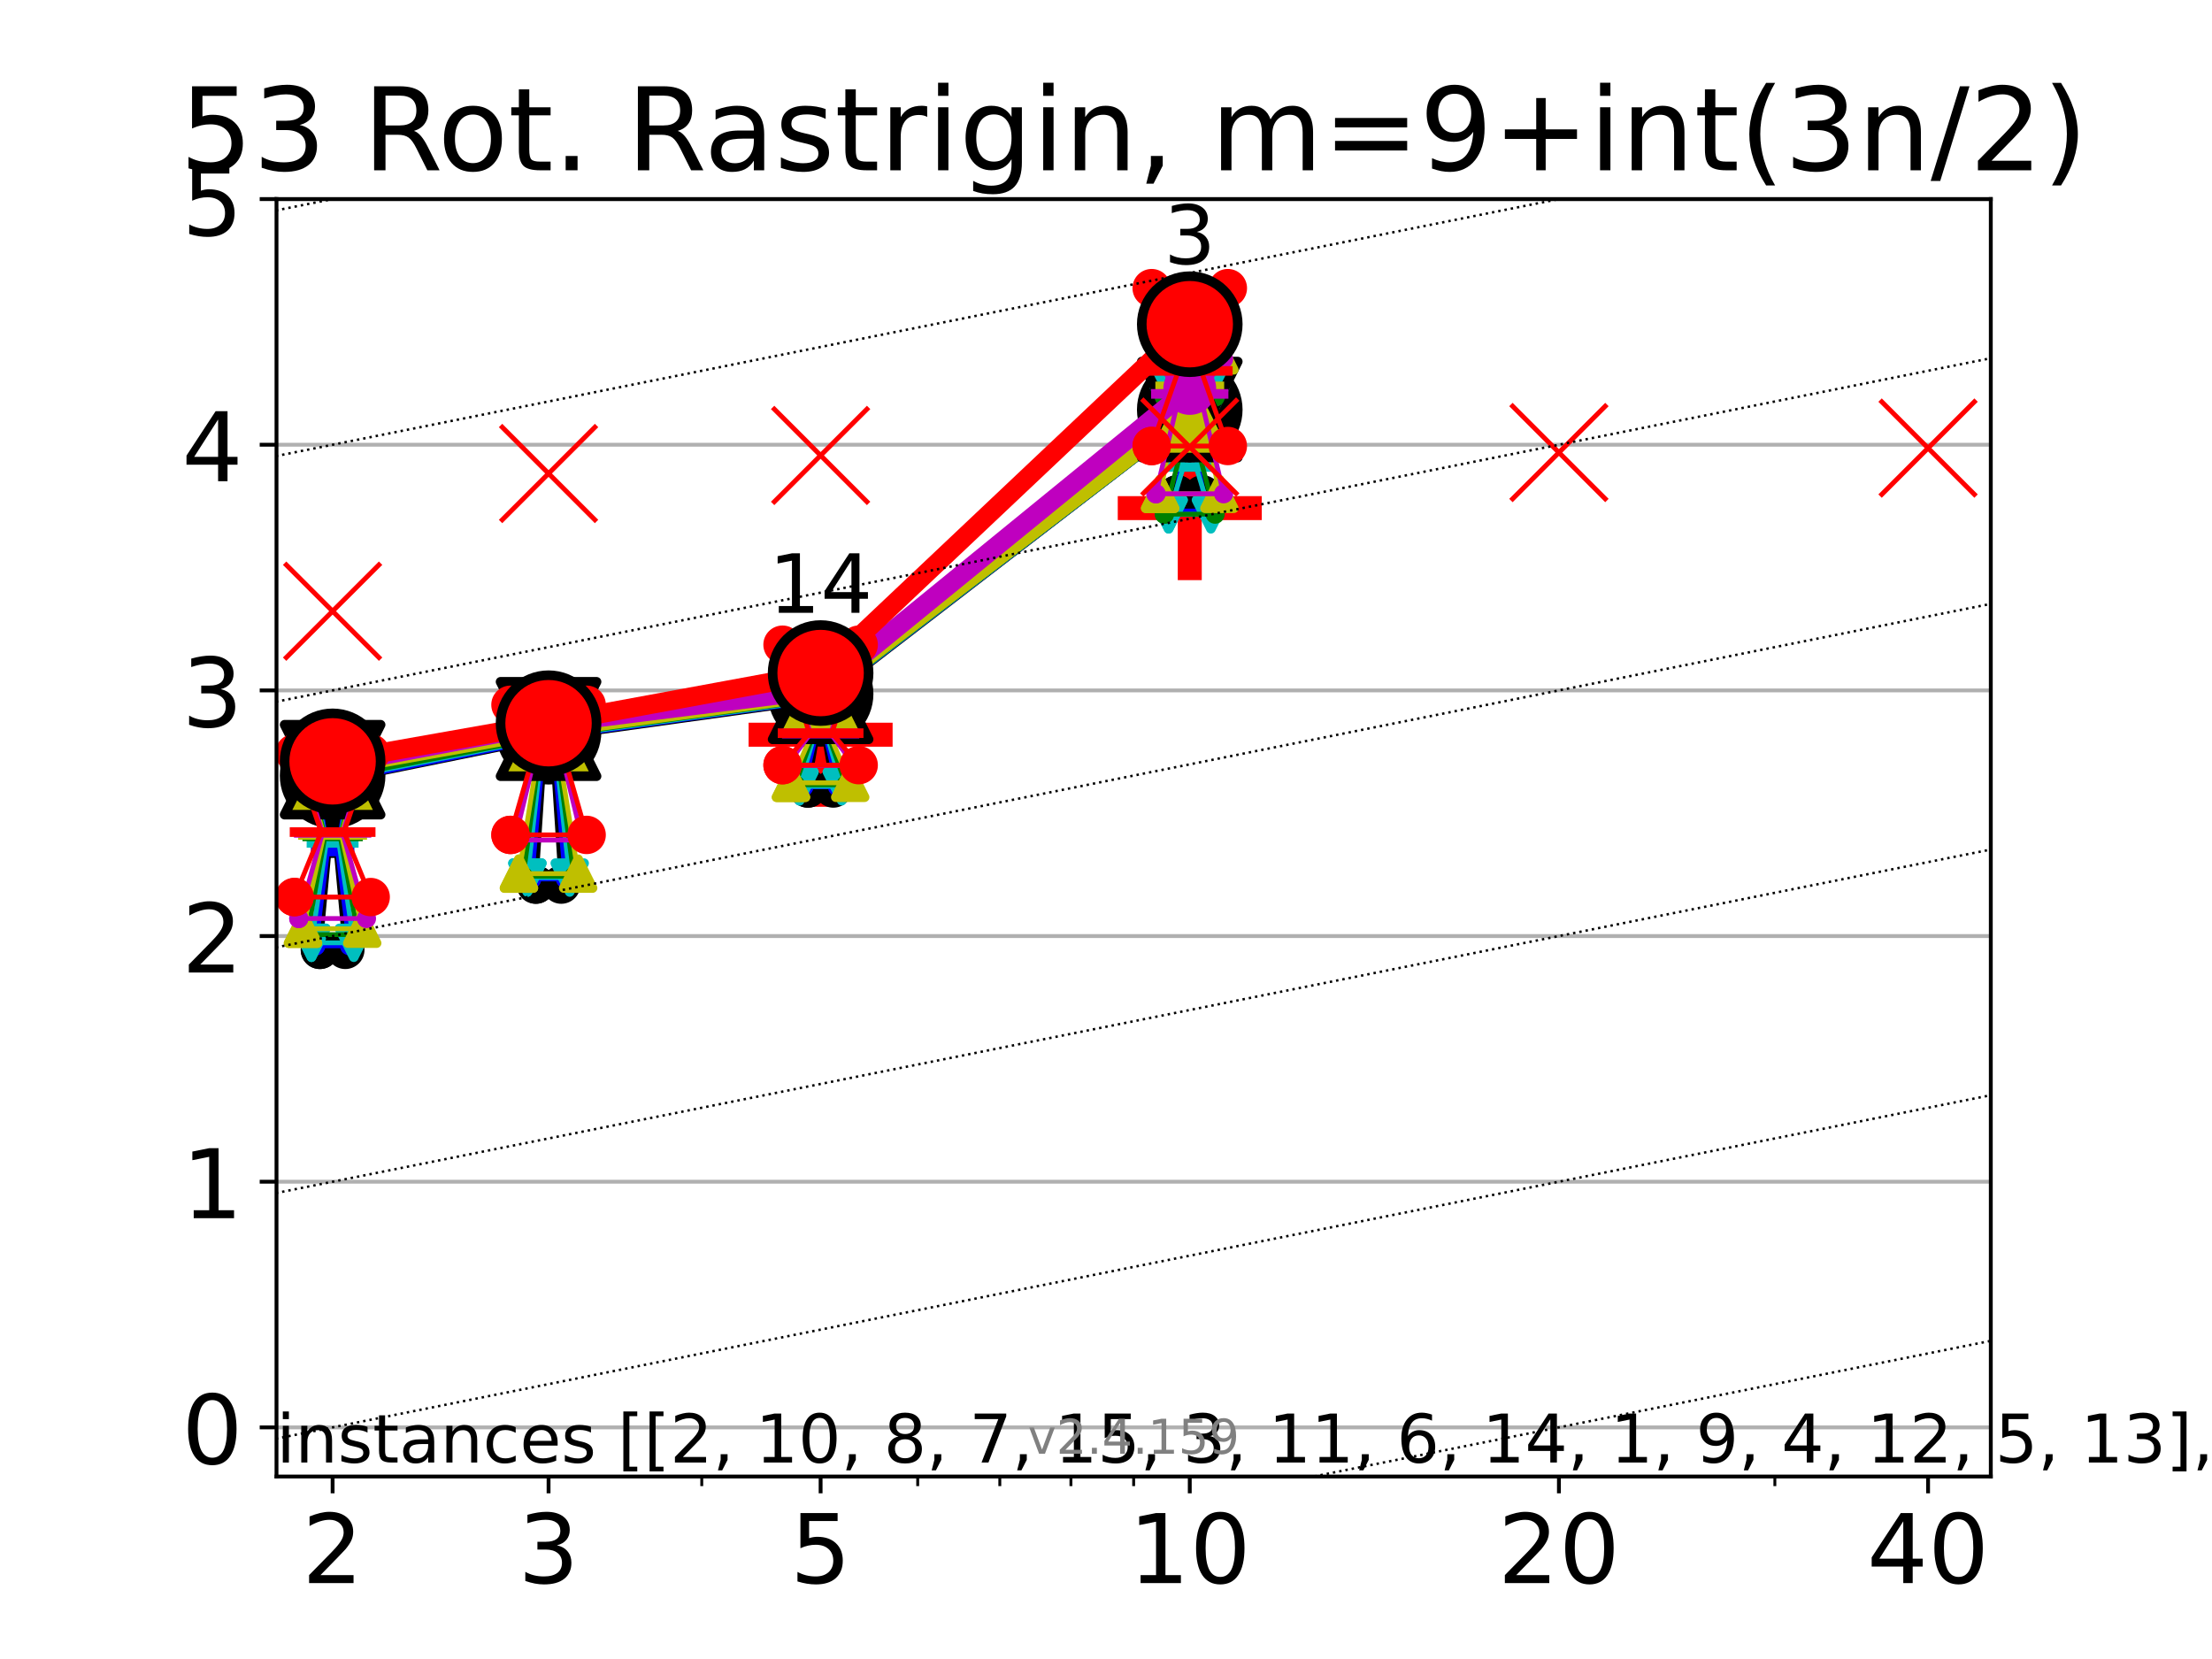 <?xml version="1.0" encoding="utf-8" standalone="no"?>
<!DOCTYPE svg PUBLIC "-//W3C//DTD SVG 1.1//EN"
  "http://www.w3.org/Graphics/SVG/1.1/DTD/svg11.dtd">
<!-- Created with matplotlib (https://matplotlib.org/) -->
<svg height="345.6pt" version="1.1" viewBox="0 0 460.8 345.6" width="460.8pt" xmlns="http://www.w3.org/2000/svg" xmlns:xlink="http://www.w3.org/1999/xlink">
 <defs>
  <style type="text/css">*{stroke-linecap:butt;stroke-linejoin:round;}</style>
 </defs>
 <g id="figure_1">
  <g id="patch_1">
   <path d="M 0 345.6 
L 460.8 345.6 
L 460.8 0 
L 0 0 
z
" style="fill:#ffffff;"/>
  </g>
  <g id="axes_1">
   <g id="patch_2">
    <path d="M 57.6 307.584 
L 414.72 307.584 
L 414.72 41.472 
L 57.6 41.472 
z
" style="fill:#ffffff;"/>
   </g>
   <g id="line2d_1">
    <defs>
     <path d="M -15 0 
L 15 0 
M 0 15 
L 0 -15 
" id="mf92e479656" style="stroke:#ff0000;stroke-width:5;"/>
    </defs>
    <g clip-path="url(#padcdc3593b)">
     <use style="fill:#ff0000;stroke:#ff0000;stroke-width:5;" x="170.948" xlink:href="#mf92e479656" y="153.058"/>
    </g>
   </g>
   <g id="line2d_2">
    <g clip-path="url(#padcdc3593b)">
     <use style="fill:#ff0000;stroke:#ff0000;stroke-width:5;" x="247.849" xlink:href="#mf92e479656" y="105.849"/>
    </g>
   </g>
   <g id="matplotlib.axis_1">
    <g id="xtick_1">
     <g id="line2d_3">
      <defs>
       <path d="M 0 0 
L 0 3.5 
" id="mf770f33ff3" style="stroke:#000000;stroke-width:0.8;"/>
      </defs>
      <g>
       <use style="stroke:#000000;stroke-width:0.8;" x="69.289" xlink:href="#mf770f33ff3" y="307.584"/>
      </g>
     </g>
     <g id="text_1">
      <!-- 2 -->
      <g transform="translate(62.927 329.781)scale(0.2 -0.2)">
       <defs>
        <path d="M 19.188 8.297 
L 53.609 8.297 
L 53.609 0 
L 7.328 0 
L 7.328 8.297 
Q 12.938 14.109 22.625 23.891 
Q 32.328 33.688 34.812 36.531 
Q 39.547 41.844 41.422 45.531 
Q 43.312 49.219 43.312 52.781 
Q 43.312 58.594 39.234 62.25 
Q 35.156 65.922 28.609 65.922 
Q 23.969 65.922 18.812 64.312 
Q 13.672 62.703 7.812 59.422 
L 7.812 69.391 
Q 13.766 71.781 18.938 73 
Q 24.125 74.219 28.422 74.219 
Q 39.75 74.219 46.484 68.547 
Q 53.219 62.891 53.219 53.422 
Q 53.219 48.922 51.531 44.891 
Q 49.859 40.875 45.406 35.406 
Q 44.188 33.984 37.641 27.219 
Q 31.109 20.453 19.188 8.297 
z
" id="DejaVuSans-50"/>
       </defs>
       <use xlink:href="#DejaVuSans-50"/>
      </g>
     </g>
    </g>
    <g id="xtick_2">
     <g id="line2d_4">
      <g>
       <use style="stroke:#000000;stroke-width:0.8;" x="114.274" xlink:href="#mf770f33ff3" y="307.584"/>
      </g>
     </g>
     <g id="text_2">
      <!-- 3 -->
      <g transform="translate(107.911 329.781)scale(0.2 -0.2)">
       <defs>
        <path d="M 40.578 39.312 
Q 47.656 37.797 51.625 33 
Q 55.609 28.219 55.609 21.188 
Q 55.609 10.406 48.188 4.484 
Q 40.766 -1.422 27.094 -1.422 
Q 22.516 -1.422 17.656 -0.516 
Q 12.797 0.391 7.625 2.203 
L 7.625 11.719 
Q 11.719 9.328 16.594 8.109 
Q 21.484 6.891 26.812 6.891 
Q 36.078 6.891 40.938 10.547 
Q 45.797 14.203 45.797 21.188 
Q 45.797 27.641 41.281 31.266 
Q 36.766 34.906 28.719 34.906 
L 20.219 34.906 
L 20.219 43.016 
L 29.109 43.016 
Q 36.375 43.016 40.234 45.922 
Q 44.094 48.828 44.094 54.297 
Q 44.094 59.906 40.109 62.906 
Q 36.141 65.922 28.719 65.922 
Q 24.656 65.922 20.016 65.031 
Q 15.375 64.156 9.812 62.312 
L 9.812 71.094 
Q 15.438 72.656 20.344 73.438 
Q 25.25 74.219 29.594 74.219 
Q 40.828 74.219 47.359 69.109 
Q 53.906 64.016 53.906 55.328 
Q 53.906 49.266 50.438 45.094 
Q 46.969 40.922 40.578 39.312 
z
" id="DejaVuSans-51"/>
       </defs>
       <use xlink:href="#DejaVuSans-51"/>
      </g>
     </g>
    </g>
    <g id="xtick_3">
     <g id="line2d_5">
      <g>
       <use style="stroke:#000000;stroke-width:0.8;" x="170.948" xlink:href="#mf770f33ff3" y="307.584"/>
      </g>
     </g>
     <g id="text_3">
      <!-- 5 -->
      <g transform="translate(164.585 329.781)scale(0.2 -0.2)">
       <defs>
        <path d="M 10.797 72.906 
L 49.516 72.906 
L 49.516 64.594 
L 19.828 64.594 
L 19.828 46.734 
Q 21.969 47.469 24.109 47.828 
Q 26.266 48.188 28.422 48.188 
Q 40.625 48.188 47.75 41.5 
Q 54.891 34.812 54.891 23.391 
Q 54.891 11.625 47.562 5.094 
Q 40.234 -1.422 26.906 -1.422 
Q 22.312 -1.422 17.547 -0.641 
Q 12.797 0.141 7.719 1.703 
L 7.719 11.625 
Q 12.109 9.234 16.797 8.062 
Q 21.484 6.891 26.703 6.891 
Q 35.156 6.891 40.078 11.328 
Q 45.016 15.766 45.016 23.391 
Q 45.016 31 40.078 35.438 
Q 35.156 39.891 26.703 39.891 
Q 22.75 39.891 18.812 39.016 
Q 14.891 38.141 10.797 36.281 
z
" id="DejaVuSans-53"/>
       </defs>
       <use xlink:href="#DejaVuSans-53"/>
      </g>
     </g>
    </g>
    <g id="xtick_4">
     <g id="line2d_6">
      <g>
       <use style="stroke:#000000;stroke-width:0.8;" x="247.849" xlink:href="#mf770f33ff3" y="307.584"/>
      </g>
     </g>
     <g id="text_4">
      <!-- 10 -->
      <g transform="translate(235.124 329.781)scale(0.2 -0.2)">
       <defs>
        <path d="M 12.406 8.297 
L 28.516 8.297 
L 28.516 63.922 
L 10.984 60.406 
L 10.984 69.391 
L 28.422 72.906 
L 38.281 72.906 
L 38.281 8.297 
L 54.391 8.297 
L 54.391 0 
L 12.406 0 
z
" id="DejaVuSans-49"/>
        <path d="M 31.781 66.406 
Q 24.172 66.406 20.328 58.906 
Q 16.5 51.422 16.5 36.375 
Q 16.5 21.391 20.328 13.891 
Q 24.172 6.391 31.781 6.391 
Q 39.453 6.391 43.281 13.891 
Q 47.125 21.391 47.125 36.375 
Q 47.125 51.422 43.281 58.906 
Q 39.453 66.406 31.781 66.406 
z
M 31.781 74.219 
Q 44.047 74.219 50.516 64.516 
Q 56.984 54.828 56.984 36.375 
Q 56.984 17.969 50.516 8.266 
Q 44.047 -1.422 31.781 -1.422 
Q 19.531 -1.422 13.062 8.266 
Q 6.594 17.969 6.594 36.375 
Q 6.594 54.828 13.062 64.516 
Q 19.531 74.219 31.781 74.219 
z
" id="DejaVuSans-48"/>
       </defs>
       <use xlink:href="#DejaVuSans-49"/>
       <use x="63.623" xlink:href="#DejaVuSans-48"/>
      </g>
     </g>
    </g>
    <g id="xtick_5">
     <g id="line2d_7">
      <g>
       <use style="stroke:#000000;stroke-width:0.8;" x="324.751" xlink:href="#mf770f33ff3" y="307.584"/>
      </g>
     </g>
     <g id="text_5">
      <!-- 20 -->
      <g transform="translate(312.026 329.781)scale(0.2 -0.2)">
       <use xlink:href="#DejaVuSans-50"/>
       <use x="63.623" xlink:href="#DejaVuSans-48"/>
      </g>
     </g>
    </g>
    <g id="xtick_6">
     <g id="line2d_8">
      <g>
       <use style="stroke:#000000;stroke-width:0.8;" x="401.652" xlink:href="#mf770f33ff3" y="307.584"/>
      </g>
     </g>
     <g id="text_6">
      <!-- 40 -->
      <g transform="translate(388.927 329.781)scale(0.2 -0.2)">
       <defs>
        <path d="M 37.797 64.312 
L 12.891 25.391 
L 37.797 25.391 
z
M 35.203 72.906 
L 47.609 72.906 
L 47.609 25.391 
L 58.016 25.391 
L 58.016 17.188 
L 47.609 17.188 
L 47.609 0 
L 37.797 0 
L 37.797 17.188 
L 4.891 17.188 
L 4.891 26.703 
z
" id="DejaVuSans-52"/>
       </defs>
       <use xlink:href="#DejaVuSans-52"/>
       <use x="63.623" xlink:href="#DejaVuSans-48"/>
      </g>
     </g>
    </g>
    <g id="xtick_7">
     <g id="line2d_9">
      <defs>
       <path d="M 0 0 
L 0 2 
" id="me83c54cb17" style="stroke:#000000;stroke-width:0.6;"/>
      </defs>
      <g>
       <use style="stroke:#000000;stroke-width:0.6;" x="146.191" xlink:href="#me83c54cb17" y="307.584"/>
      </g>
     </g>
    </g>
    <g id="xtick_8">
     <g id="line2d_10">
      <g>
       <use style="stroke:#000000;stroke-width:0.6;" x="191.175" xlink:href="#me83c54cb17" y="307.584"/>
      </g>
     </g>
    </g>
    <g id="xtick_9">
     <g id="line2d_11">
      <g>
       <use style="stroke:#000000;stroke-width:0.6;" x="208.278" xlink:href="#me83c54cb17" y="307.584"/>
      </g>
     </g>
    </g>
    <g id="xtick_10">
     <g id="line2d_12">
      <g>
       <use style="stroke:#000000;stroke-width:0.6;" x="223.092" xlink:href="#me83c54cb17" y="307.584"/>
      </g>
     </g>
    </g>
    <g id="xtick_11">
     <g id="line2d_13">
      <g>
       <use style="stroke:#000000;stroke-width:0.6;" x="236.16" xlink:href="#me83c54cb17" y="307.584"/>
      </g>
     </g>
    </g>
    <g id="xtick_12">
     <g id="line2d_14">
      <g>
       <use style="stroke:#000000;stroke-width:0.6;" x="369.735" xlink:href="#me83c54cb17" y="307.584"/>
      </g>
     </g>
    </g>
   </g>
   <g id="matplotlib.axis_2">
    <g id="ytick_1">
     <g id="line2d_15">
      <path clip-path="url(#padcdc3593b)" d="M 57.6 297.349 
L 414.72 297.349 
" style="fill:none;stroke:#b0b0b0;stroke-linecap:square;stroke-width:0.8;"/>
     </g>
     <g id="line2d_16">
      <defs>
       <path d="M 0 0 
L -3.5 0 
" id="m92e85145c4" style="stroke:#000000;stroke-width:0.8;"/>
      </defs>
      <g>
       <use style="stroke:#000000;stroke-width:0.8;" x="57.6" xlink:href="#m92e85145c4" y="297.349"/>
      </g>
     </g>
     <g id="text_7">
      <!-- 0 -->
      <g transform="translate(37.875 304.947)scale(0.2 -0.2)">
       <use xlink:href="#DejaVuSans-48"/>
      </g>
     </g>
    </g>
    <g id="ytick_2">
     <g id="line2d_17">
      <path clip-path="url(#padcdc3593b)" d="M 57.6 246.174 
L 414.72 246.174 
" style="fill:none;stroke:#b0b0b0;stroke-linecap:square;stroke-width:0.8;"/>
     </g>
     <g id="line2d_18">
      <g>
       <use style="stroke:#000000;stroke-width:0.8;" x="57.6" xlink:href="#m92e85145c4" y="246.174"/>
      </g>
     </g>
     <g id="text_8">
      <!-- 1 -->
      <g transform="translate(37.875 253.772)scale(0.2 -0.2)">
       <use xlink:href="#DejaVuSans-49"/>
      </g>
     </g>
    </g>
    <g id="ytick_3">
     <g id="line2d_19">
      <path clip-path="url(#padcdc3593b)" d="M 57.6 194.998 
L 414.72 194.998 
" style="fill:none;stroke:#b0b0b0;stroke-linecap:square;stroke-width:0.8;"/>
     </g>
     <g id="line2d_20">
      <g>
       <use style="stroke:#000000;stroke-width:0.8;" x="57.6" xlink:href="#m92e85145c4" y="194.998"/>
      </g>
     </g>
     <g id="text_9">
      <!-- 2 -->
      <g transform="translate(37.875 202.597)scale(0.2 -0.2)">
       <use xlink:href="#DejaVuSans-50"/>
      </g>
     </g>
    </g>
    <g id="ytick_4">
     <g id="line2d_21">
      <path clip-path="url(#padcdc3593b)" d="M 57.6 143.823 
L 414.72 143.823 
" style="fill:none;stroke:#b0b0b0;stroke-linecap:square;stroke-width:0.8;"/>
     </g>
     <g id="line2d_22">
      <g>
       <use style="stroke:#000000;stroke-width:0.8;" x="57.6" xlink:href="#m92e85145c4" y="143.823"/>
      </g>
     </g>
     <g id="text_10">
      <!-- 3 -->
      <g transform="translate(37.875 151.421)scale(0.2 -0.2)">
       <use xlink:href="#DejaVuSans-51"/>
      </g>
     </g>
    </g>
    <g id="ytick_5">
     <g id="line2d_23">
      <path clip-path="url(#padcdc3593b)" d="M 57.6 92.647 
L 414.72 92.647 
" style="fill:none;stroke:#b0b0b0;stroke-linecap:square;stroke-width:0.8;"/>
     </g>
     <g id="line2d_24">
      <g>
       <use style="stroke:#000000;stroke-width:0.8;" x="57.6" xlink:href="#m92e85145c4" y="92.647"/>
      </g>
     </g>
     <g id="text_11">
      <!-- 4 -->
      <g transform="translate(37.875 100.246)scale(0.2 -0.2)">
       <use xlink:href="#DejaVuSans-52"/>
      </g>
     </g>
    </g>
    <g id="ytick_6">
     <g id="line2d_25">
      <path clip-path="url(#padcdc3593b)" d="M 57.6 41.472 
L 414.72 41.472 
" style="fill:none;stroke:#b0b0b0;stroke-linecap:square;stroke-width:0.8;"/>
     </g>
     <g id="line2d_26">
      <g>
       <use style="stroke:#000000;stroke-width:0.8;" x="57.6" xlink:href="#m92e85145c4" y="41.472"/>
      </g>
     </g>
     <g id="text_12">
      <!-- 5 -->
      <g transform="translate(37.875 49.07)scale(0.2 -0.2)">
       <use xlink:href="#DejaVuSans-53"/>
      </g>
     </g>
    </g>
   </g>
   <g id="line2d_27">
    <path clip-path="url(#padcdc3593b)" d="M 66.646 197.871 
L 68.496 177.729 
L 66.646 161.184 
L 71.933 161.184 
L 70.082 177.729 
L 71.933 197.871 
L 66.646 197.871 
" style="fill:none;stroke:#000000;stroke-linecap:square;"/>
   </g>
   <g id="line2d_28">
    <path clip-path="url(#padcdc3593b)" d="M 66.646 197.871 
L 71.933 197.871 
L 71.933 161.184 
L 66.646 161.184 
L 66.646 197.871 
" style="fill:none;"/>
    <defs>
     <path d="M 0 3 
C 0.796 3 1.559 2.684 2.121 2.121 
C 2.684 1.559 3 0.796 3 0 
C 3 -0.796 2.684 -1.559 2.121 -2.121 
C 1.559 -2.684 0.796 -3 0 -3 
C -0.796 -3 -1.559 -2.684 -2.121 -2.121 
C -2.684 -1.559 -3 -0.796 -3 0 
C -3 0.796 -2.684 1.559 -2.121 2.121 
C -1.559 2.684 -0.796 3 0 3 
z
" id="m04e9f90eba" style="stroke:#000000;stroke-width:2;"/>
    </defs>
    <g clip-path="url(#padcdc3593b)">
     <use style="stroke:#000000;stroke-width:2;" x="66.646" xlink:href="#m04e9f90eba" y="197.871"/>
     <use style="stroke:#000000;stroke-width:2;" x="71.933" xlink:href="#m04e9f90eba" y="197.871"/>
     <use style="stroke:#000000;stroke-width:2;" x="71.933" xlink:href="#m04e9f90eba" y="161.184"/>
     <use style="stroke:#000000;stroke-width:2;" x="66.646" xlink:href="#m04e9f90eba" y="161.184"/>
     <use style="stroke:#000000;stroke-width:2;" x="66.646" xlink:href="#m04e9f90eba" y="197.871"/>
    </g>
   </g>
   <g id="line2d_29">
    <path clip-path="url(#padcdc3593b)" d="M 66.646 177.729 
L 71.933 177.729 
" style="fill:none;stroke:#000000;stroke-linecap:square;stroke-width:2;"/>
   </g>
   <g id="line2d_30">
    <path clip-path="url(#padcdc3593b)" d="M 111.63 184.276 
L 113.481 155.942 
L 111.63 149.172 
L 116.917 149.172 
L 115.067 155.942 
L 116.917 184.276 
L 111.63 184.276 
" style="fill:none;stroke:#000000;stroke-linecap:square;"/>
   </g>
   <g id="line2d_31">
    <path clip-path="url(#padcdc3593b)" d="M 111.63 184.276 
L 116.917 184.276 
L 116.917 149.172 
L 111.63 149.172 
L 111.63 184.276 
" style="fill:none;"/>
    <g clip-path="url(#padcdc3593b)">
     <use style="stroke:#000000;stroke-width:2;" x="111.63" xlink:href="#m04e9f90eba" y="184.276"/>
     <use style="stroke:#000000;stroke-width:2;" x="116.917" xlink:href="#m04e9f90eba" y="184.276"/>
     <use style="stroke:#000000;stroke-width:2;" x="116.917" xlink:href="#m04e9f90eba" y="149.172"/>
     <use style="stroke:#000000;stroke-width:2;" x="111.63" xlink:href="#m04e9f90eba" y="149.172"/>
     <use style="stroke:#000000;stroke-width:2;" x="111.63" xlink:href="#m04e9f90eba" y="184.276"/>
    </g>
   </g>
   <g id="line2d_32">
    <path clip-path="url(#padcdc3593b)" d="M 111.63 155.942 
L 116.917 155.942 
" style="fill:none;stroke:#000000;stroke-linecap:square;stroke-width:2;"/>
   </g>
   <g id="line2d_33">
    <path clip-path="url(#padcdc3593b)" d="M 168.304 164.257 
L 170.155 153.631 
L 168.304 138.216 
L 173.591 138.216 
L 171.741 153.631 
L 173.591 164.257 
L 168.304 164.257 
" style="fill:none;stroke:#000000;stroke-linecap:square;"/>
   </g>
   <g id="line2d_34">
    <path clip-path="url(#padcdc3593b)" d="M 168.304 164.257 
L 173.591 164.257 
L 173.591 138.216 
L 168.304 138.216 
L 168.304 164.257 
" style="fill:none;"/>
    <g clip-path="url(#padcdc3593b)">
     <use style="stroke:#000000;stroke-width:2;" x="168.304" xlink:href="#m04e9f90eba" y="164.257"/>
     <use style="stroke:#000000;stroke-width:2;" x="173.591" xlink:href="#m04e9f90eba" y="164.257"/>
     <use style="stroke:#000000;stroke-width:2;" x="173.591" xlink:href="#m04e9f90eba" y="138.216"/>
     <use style="stroke:#000000;stroke-width:2;" x="168.304" xlink:href="#m04e9f90eba" y="138.216"/>
     <use style="stroke:#000000;stroke-width:2;" x="168.304" xlink:href="#m04e9f90eba" y="164.257"/>
    </g>
   </g>
   <g id="line2d_35">
    <path clip-path="url(#padcdc3593b)" d="M 168.304 153.631 
L 173.591 153.631 
" style="fill:none;stroke:#000000;stroke-linecap:square;stroke-width:2;"/>
   </g>
   <g id="line2d_36">
    <path clip-path="url(#padcdc3593b)" d="M 245.206 102.991 
L 247.056 92.999 
L 245.206 79.464 
L 250.493 79.464 
L 248.642 92.999 
L 250.493 102.991 
L 245.206 102.991 
" style="fill:none;stroke:#000000;stroke-linecap:square;"/>
   </g>
   <g id="line2d_37">
    <path clip-path="url(#padcdc3593b)" d="M 245.206 102.991 
L 250.493 102.991 
L 250.493 79.464 
L 245.206 79.464 
L 245.206 102.991 
" style="fill:none;"/>
    <g clip-path="url(#padcdc3593b)">
     <use style="stroke:#000000;stroke-width:2;" x="245.206" xlink:href="#m04e9f90eba" y="102.991"/>
     <use style="stroke:#000000;stroke-width:2;" x="250.493" xlink:href="#m04e9f90eba" y="102.991"/>
     <use style="stroke:#000000;stroke-width:2;" x="250.493" xlink:href="#m04e9f90eba" y="79.464"/>
     <use style="stroke:#000000;stroke-width:2;" x="245.206" xlink:href="#m04e9f90eba" y="79.464"/>
     <use style="stroke:#000000;stroke-width:2;" x="245.206" xlink:href="#m04e9f90eba" y="102.991"/>
    </g>
   </g>
   <g id="line2d_38">
    <path clip-path="url(#padcdc3593b)" d="M 245.206 92.999 
L 250.493 92.999 
" style="fill:none;stroke:#000000;stroke-linecap:square;stroke-width:2;"/>
   </g>
   <g id="line2d_39">
    <path clip-path="url(#padcdc3593b)" d="M 69.289 161.575 
L 114.274 152.43 
" style="fill:none;stroke:#000000;stroke-linecap:square;stroke-width:4;"/>
   </g>
   <g id="line2d_40">
    <path clip-path="url(#padcdc3593b)" d="M 114.274 152.43 
L 170.948 144.543 
" style="fill:none;stroke:#000000;stroke-linecap:square;stroke-width:4;"/>
   </g>
   <g id="line2d_41">
    <path clip-path="url(#padcdc3593b)" d="M 170.948 144.543 
L 247.849 85.346 
" style="fill:none;stroke:#000000;stroke-linecap:square;stroke-width:4;"/>
   </g>
   <g id="line2d_42">
    <path clip-path="url(#padcdc3593b)" d="M 69.289 161.575 
L 114.274 152.43 
L 170.948 144.543 
L 247.849 85.346 
" style="fill:none;"/>
    <defs>
     <path d="M 0 10 
C 2.652 10 5.196 8.946 7.071 7.071 
C 8.946 5.196 10 2.652 10 0 
C 10 -2.652 8.946 -5.196 7.071 -7.071 
C 5.196 -8.946 2.652 -10 0 -10 
C -2.652 -10 -5.196 -8.946 -7.071 -7.071 
C -8.946 -5.196 -10 -2.652 -10 0 
C -10 2.652 -8.946 5.196 -7.071 7.071 
C -5.196 8.946 -2.652 10 0 10 
z
" id="m5da87ad289" style="stroke:#000000;stroke-width:2;"/>
    </defs>
    <g clip-path="url(#padcdc3593b)">
     <use style="stroke:#000000;stroke-width:2;" x="69.289" xlink:href="#m5da87ad289" y="161.575"/>
     <use style="stroke:#000000;stroke-width:2;" x="114.274" xlink:href="#m5da87ad289" y="152.43"/>
     <use style="stroke:#000000;stroke-width:2;" x="170.948" xlink:href="#m5da87ad289" y="144.543"/>
     <use style="stroke:#000000;stroke-width:2;" x="247.849" xlink:href="#m5da87ad289" y="85.346"/>
    </g>
   </g>
   <g id="line2d_43">
    <path clip-path="url(#padcdc3593b)" d="M 65.765 197.033 
L 68.232 177.374 
L 65.765 161.142 
L 72.814 161.142 
L 70.347 177.374 
L 72.814 197.033 
L 65.765 197.033 
" style="fill:none;stroke:#0000ff;stroke-linecap:square;"/>
   </g>
   <g id="line2d_44">
    <path clip-path="url(#padcdc3593b)" d="M 65.765 197.033 
L 72.814 197.033 
L 72.814 161.142 
L 65.765 161.142 
L 65.765 197.033 
" style="fill:none;"/>
    <defs>
     <path d="M 0 1.5 
C 0.398 1.5 0.779 1.342 1.061 1.061 
C 1.342 0.779 1.5 0.398 1.5 0 
C 1.5 -0.398 1.342 -0.779 1.061 -1.061 
C 0.779 -1.342 0.398 -1.5 0 -1.5 
C -0.398 -1.5 -0.779 -1.342 -1.061 -1.061 
C -1.342 -0.779 -1.5 -0.398 -1.5 0 
C -1.5 0.398 -1.342 0.779 -1.061 1.061 
C -0.779 1.342 -0.398 1.5 0 1.5 
z
" id="m6fc9b75029" style="stroke:#0000ff;"/>
    </defs>
    <g clip-path="url(#padcdc3593b)">
     <use style="fill:#0000ff;stroke:#0000ff;" x="65.765" xlink:href="#m6fc9b75029" y="197.033"/>
     <use style="fill:#0000ff;stroke:#0000ff;" x="72.814" xlink:href="#m6fc9b75029" y="197.033"/>
     <use style="fill:#0000ff;stroke:#0000ff;" x="72.814" xlink:href="#m6fc9b75029" y="161.142"/>
     <use style="fill:#0000ff;stroke:#0000ff;" x="65.765" xlink:href="#m6fc9b75029" y="161.142"/>
     <use style="fill:#0000ff;stroke:#0000ff;" x="65.765" xlink:href="#m6fc9b75029" y="197.033"/>
    </g>
   </g>
   <g id="line2d_45">
    <path clip-path="url(#padcdc3593b)" d="M 65.765 177.374 
L 72.814 177.374 
" style="fill:none;stroke:#0000ff;stroke-linecap:square;stroke-width:2;"/>
   </g>
   <g id="line2d_46">
    <path clip-path="url(#padcdc3593b)" d="M 110.749 183.107 
L 113.216 155.827 
L 110.749 148.901 
L 117.799 148.901 
L 115.331 155.827 
L 117.799 183.107 
L 110.749 183.107 
" style="fill:none;stroke:#0000ff;stroke-linecap:square;"/>
   </g>
   <g id="line2d_47">
    <path clip-path="url(#padcdc3593b)" d="M 110.749 183.107 
L 117.799 183.107 
L 117.799 148.901 
L 110.749 148.901 
L 110.749 183.107 
" style="fill:none;"/>
    <g clip-path="url(#padcdc3593b)">
     <use style="fill:#0000ff;stroke:#0000ff;" x="110.749" xlink:href="#m6fc9b75029" y="183.107"/>
     <use style="fill:#0000ff;stroke:#0000ff;" x="117.799" xlink:href="#m6fc9b75029" y="183.107"/>
     <use style="fill:#0000ff;stroke:#0000ff;" x="117.799" xlink:href="#m6fc9b75029" y="148.901"/>
     <use style="fill:#0000ff;stroke:#0000ff;" x="110.749" xlink:href="#m6fc9b75029" y="148.901"/>
     <use style="fill:#0000ff;stroke:#0000ff;" x="110.749" xlink:href="#m6fc9b75029" y="183.107"/>
    </g>
   </g>
   <g id="line2d_48">
    <path clip-path="url(#padcdc3593b)" d="M 110.749 155.827 
L 117.799 155.827 
" style="fill:none;stroke:#0000ff;stroke-linecap:square;stroke-width:2;"/>
   </g>
   <g id="line2d_49">
    <path clip-path="url(#padcdc3593b)" d="M 167.423 163.906 
L 169.89 153.452 
L 167.423 137.96 
L 174.472 137.96 
L 172.005 153.452 
L 174.472 163.906 
L 167.423 163.906 
" style="fill:none;stroke:#0000ff;stroke-linecap:square;"/>
   </g>
   <g id="line2d_50">
    <path clip-path="url(#padcdc3593b)" d="M 167.423 163.906 
L 174.472 163.906 
L 174.472 137.96 
L 167.423 137.96 
L 167.423 163.906 
" style="fill:none;"/>
    <g clip-path="url(#padcdc3593b)">
     <use style="fill:#0000ff;stroke:#0000ff;" x="167.423" xlink:href="#m6fc9b75029" y="163.906"/>
     <use style="fill:#0000ff;stroke:#0000ff;" x="174.472" xlink:href="#m6fc9b75029" y="163.906"/>
     <use style="fill:#0000ff;stroke:#0000ff;" x="174.472" xlink:href="#m6fc9b75029" y="137.96"/>
     <use style="fill:#0000ff;stroke:#0000ff;" x="167.423" xlink:href="#m6fc9b75029" y="137.96"/>
     <use style="fill:#0000ff;stroke:#0000ff;" x="167.423" xlink:href="#m6fc9b75029" y="163.906"/>
    </g>
   </g>
   <g id="line2d_51">
    <path clip-path="url(#padcdc3593b)" d="M 167.423 153.452 
L 174.472 153.452 
" style="fill:none;stroke:#0000ff;stroke-linecap:square;stroke-width:2;"/>
   </g>
   <g id="line2d_52">
    <path clip-path="url(#padcdc3593b)" d="M 244.325 106.462 
L 246.792 93.159 
L 244.325 71.078 
L 251.374 71.078 
L 248.907 93.159 
L 251.374 106.462 
L 244.325 106.462 
" style="fill:none;stroke:#0000ff;stroke-linecap:square;"/>
   </g>
   <g id="line2d_53">
    <path clip-path="url(#padcdc3593b)" d="M 244.325 106.462 
L 251.374 106.462 
L 251.374 71.078 
L 244.325 71.078 
L 244.325 106.462 
" style="fill:none;"/>
    <g clip-path="url(#padcdc3593b)">
     <use style="fill:#0000ff;stroke:#0000ff;" x="244.325" xlink:href="#m6fc9b75029" y="106.462"/>
     <use style="fill:#0000ff;stroke:#0000ff;" x="251.374" xlink:href="#m6fc9b75029" y="106.462"/>
     <use style="fill:#0000ff;stroke:#0000ff;" x="251.374" xlink:href="#m6fc9b75029" y="71.078"/>
     <use style="fill:#0000ff;stroke:#0000ff;" x="244.325" xlink:href="#m6fc9b75029" y="71.078"/>
     <use style="fill:#0000ff;stroke:#0000ff;" x="244.325" xlink:href="#m6fc9b75029" y="106.462"/>
    </g>
   </g>
   <g id="line2d_54">
    <path clip-path="url(#padcdc3593b)" d="M 244.325 93.159 
L 251.374 93.159 
" style="fill:none;stroke:#0000ff;stroke-linecap:square;stroke-width:2;"/>
   </g>
   <g id="line2d_55">
    <path clip-path="url(#padcdc3593b)" d="M 69.289 161.385 
L 114.274 152.241 
" style="fill:none;stroke:#0000ff;stroke-linecap:square;stroke-width:4;"/>
   </g>
   <g id="line2d_56">
    <path clip-path="url(#padcdc3593b)" d="M 114.274 152.241 
L 170.948 144.337 
" style="fill:none;stroke:#0000ff;stroke-linecap:square;stroke-width:4;"/>
   </g>
   <g id="line2d_57">
    <path clip-path="url(#padcdc3593b)" d="M 170.948 144.337 
L 247.849 85.331 
" style="fill:none;stroke:#0000ff;stroke-linecap:square;stroke-width:4;"/>
   </g>
   <g id="line2d_58">
    <path clip-path="url(#padcdc3593b)" d="M 69.289 161.385 
L 114.274 152.241 
L 170.948 144.337 
L 247.849 85.331 
" style="fill:none;"/>
    <defs>
     <path d="M 0 5 
C 1.326 5 2.598 4.473 3.536 3.536 
C 4.473 2.598 5 1.326 5 0 
C 5 -1.326 4.473 -2.598 3.536 -3.536 
C 2.598 -4.473 1.326 -5 0 -5 
C -1.326 -5 -2.598 -4.473 -3.536 -3.536 
C -4.473 -2.598 -5 -1.326 -5 0 
C -5 1.326 -4.473 2.598 -3.536 3.536 
C -2.598 4.473 -1.326 5 0 5 
z
" id="me21c699be1" style="stroke:#0000ff;"/>
    </defs>
    <g clip-path="url(#padcdc3593b)">
     <use style="fill:#0000ff;stroke:#0000ff;" x="69.289" xlink:href="#me21c699be1" y="161.385"/>
     <use style="fill:#0000ff;stroke:#0000ff;" x="114.274" xlink:href="#me21c699be1" y="152.241"/>
     <use style="fill:#0000ff;stroke:#0000ff;" x="170.948" xlink:href="#me21c699be1" y="144.337"/>
     <use style="fill:#0000ff;stroke:#0000ff;" x="247.849" xlink:href="#me21c699be1" y="85.331"/>
    </g>
   </g>
   <g id="line2d_59">
    <path clip-path="url(#padcdc3593b)" d="M 64.883 196.403 
L 67.968 175.587 
L 64.883 160.217 
L 73.695 160.217 
L 70.611 175.587 
L 73.695 196.403 
L 64.883 196.403 
" style="fill:none;stroke:#00bfbf;stroke-linecap:square;"/>
   </g>
   <g id="line2d_60">
    <path clip-path="url(#padcdc3593b)" d="M 64.883 196.403 
L 73.695 196.403 
L 73.695 160.217 
L 64.883 160.217 
L 64.883 196.403 
" style="fill:none;"/>
    <defs>
     <path d="M -0 3 
L 3 -3 
L -3 -3 
z
" id="ma87be33c0f" style="stroke:#00bfbf;stroke-linejoin:miter;stroke-width:2;"/>
    </defs>
    <g clip-path="url(#padcdc3593b)">
     <use style="fill:#00bfbf;stroke:#00bfbf;stroke-linejoin:miter;stroke-width:2;" x="64.883" xlink:href="#ma87be33c0f" y="196.403"/>
     <use style="fill:#00bfbf;stroke:#00bfbf;stroke-linejoin:miter;stroke-width:2;" x="73.695" xlink:href="#ma87be33c0f" y="196.403"/>
     <use style="fill:#00bfbf;stroke:#00bfbf;stroke-linejoin:miter;stroke-width:2;" x="73.695" xlink:href="#ma87be33c0f" y="160.217"/>
     <use style="fill:#00bfbf;stroke:#00bfbf;stroke-linejoin:miter;stroke-width:2;" x="64.883" xlink:href="#ma87be33c0f" y="160.217"/>
     <use style="fill:#00bfbf;stroke:#00bfbf;stroke-linejoin:miter;stroke-width:2;" x="64.883" xlink:href="#ma87be33c0f" y="196.403"/>
    </g>
   </g>
   <g id="line2d_61">
    <path clip-path="url(#padcdc3593b)" d="M 64.883 175.587 
L 73.695 175.587 
" style="fill:none;stroke:#00bfbf;stroke-linecap:square;stroke-width:2;"/>
   </g>
   <g id="line2d_62">
    <path clip-path="url(#padcdc3593b)" d="M 109.868 182.816 
L 112.952 155.213 
L 109.868 148.838 
L 118.68 148.838 
L 115.596 155.213 
L 118.68 182.816 
L 109.868 182.816 
" style="fill:none;stroke:#00bfbf;stroke-linecap:square;"/>
   </g>
   <g id="line2d_63">
    <path clip-path="url(#padcdc3593b)" d="M 109.868 182.816 
L 118.68 182.816 
L 118.68 148.838 
L 109.868 148.838 
L 109.868 182.816 
" style="fill:none;"/>
    <g clip-path="url(#padcdc3593b)">
     <use style="fill:#00bfbf;stroke:#00bfbf;stroke-linejoin:miter;stroke-width:2;" x="109.868" xlink:href="#ma87be33c0f" y="182.816"/>
     <use style="fill:#00bfbf;stroke:#00bfbf;stroke-linejoin:miter;stroke-width:2;" x="118.68" xlink:href="#ma87be33c0f" y="182.816"/>
     <use style="fill:#00bfbf;stroke:#00bfbf;stroke-linejoin:miter;stroke-width:2;" x="118.68" xlink:href="#ma87be33c0f" y="148.838"/>
     <use style="fill:#00bfbf;stroke:#00bfbf;stroke-linejoin:miter;stroke-width:2;" x="109.868" xlink:href="#ma87be33c0f" y="148.838"/>
     <use style="fill:#00bfbf;stroke:#00bfbf;stroke-linejoin:miter;stroke-width:2;" x="109.868" xlink:href="#ma87be33c0f" y="182.816"/>
    </g>
   </g>
   <g id="line2d_64">
    <path clip-path="url(#padcdc3593b)" d="M 109.868 155.213 
L 118.68 155.213 
" style="fill:none;stroke:#00bfbf;stroke-linecap:square;stroke-width:2;"/>
   </g>
   <g id="line2d_65">
    <path clip-path="url(#padcdc3593b)" d="M 166.542 163.799 
L 169.626 153.274 
L 166.542 137.949 
L 175.354 137.949 
L 172.269 153.274 
L 175.354 163.799 
L 166.542 163.799 
" style="fill:none;stroke:#00bfbf;stroke-linecap:square;"/>
   </g>
   <g id="line2d_66">
    <path clip-path="url(#padcdc3593b)" d="M 166.542 163.799 
L 175.354 163.799 
L 175.354 137.949 
L 166.542 137.949 
L 166.542 163.799 
" style="fill:none;"/>
    <g clip-path="url(#padcdc3593b)">
     <use style="fill:#00bfbf;stroke:#00bfbf;stroke-linejoin:miter;stroke-width:2;" x="166.542" xlink:href="#ma87be33c0f" y="163.799"/>
     <use style="fill:#00bfbf;stroke:#00bfbf;stroke-linejoin:miter;stroke-width:2;" x="175.354" xlink:href="#ma87be33c0f" y="163.799"/>
     <use style="fill:#00bfbf;stroke:#00bfbf;stroke-linejoin:miter;stroke-width:2;" x="175.354" xlink:href="#ma87be33c0f" y="137.949"/>
     <use style="fill:#00bfbf;stroke:#00bfbf;stroke-linejoin:miter;stroke-width:2;" x="166.542" xlink:href="#ma87be33c0f" y="137.949"/>
     <use style="fill:#00bfbf;stroke:#00bfbf;stroke-linejoin:miter;stroke-width:2;" x="166.542" xlink:href="#ma87be33c0f" y="163.799"/>
    </g>
   </g>
   <g id="line2d_67">
    <path clip-path="url(#padcdc3593b)" d="M 166.542 153.274 
L 175.354 153.274 
" style="fill:none;stroke:#00bfbf;stroke-linecap:square;stroke-width:2;"/>
   </g>
   <g id="line2d_68">
    <path clip-path="url(#padcdc3593b)" d="M 243.443 107.155 
L 246.528 97.283 
L 243.443 83.508 
L 252.255 83.508 
L 249.171 97.283 
L 252.255 107.155 
L 243.443 107.155 
" style="fill:none;stroke:#00bfbf;stroke-linecap:square;"/>
   </g>
   <g id="line2d_69">
    <path clip-path="url(#padcdc3593b)" d="M 243.443 107.155 
L 252.255 107.155 
L 252.255 83.508 
L 243.443 83.508 
L 243.443 107.155 
" style="fill:none;"/>
    <g clip-path="url(#padcdc3593b)">
     <use style="fill:#00bfbf;stroke:#00bfbf;stroke-linejoin:miter;stroke-width:2;" x="243.443" xlink:href="#ma87be33c0f" y="107.155"/>
     <use style="fill:#00bfbf;stroke:#00bfbf;stroke-linejoin:miter;stroke-width:2;" x="252.255" xlink:href="#ma87be33c0f" y="107.155"/>
     <use style="fill:#00bfbf;stroke:#00bfbf;stroke-linejoin:miter;stroke-width:2;" x="252.255" xlink:href="#ma87be33c0f" y="83.508"/>
     <use style="fill:#00bfbf;stroke:#00bfbf;stroke-linejoin:miter;stroke-width:2;" x="243.443" xlink:href="#ma87be33c0f" y="83.508"/>
     <use style="fill:#00bfbf;stroke:#00bfbf;stroke-linejoin:miter;stroke-width:2;" x="243.443" xlink:href="#ma87be33c0f" y="107.155"/>
    </g>
   </g>
   <g id="line2d_70">
    <path clip-path="url(#padcdc3593b)" d="M 243.443 97.283 
L 252.255 97.283 
" style="fill:none;stroke:#00bfbf;stroke-linecap:square;stroke-width:2;"/>
   </g>
   <g id="line2d_71">
    <path clip-path="url(#padcdc3593b)" d="M 69.289 160.974 
L 114.274 152.031 
" style="fill:none;stroke:#00bfbf;stroke-linecap:square;stroke-width:4;"/>
   </g>
   <g id="line2d_72">
    <path clip-path="url(#padcdc3593b)" d="M 114.274 152.031 
L 170.948 144.273 
" style="fill:none;stroke:#00bfbf;stroke-linecap:square;stroke-width:4;"/>
   </g>
   <g id="line2d_73">
    <path clip-path="url(#padcdc3593b)" d="M 170.948 144.273 
L 247.849 85.323 
" style="fill:none;stroke:#00bfbf;stroke-linecap:square;stroke-width:4;"/>
   </g>
   <g id="line2d_74">
    <path clip-path="url(#padcdc3593b)" d="M 69.289 160.974 
L 114.274 152.031 
L 170.948 144.273 
L 247.849 85.323 
" style="fill:none;"/>
    <defs>
     <path d="M -0 10 
L 10 -10 
L -10 -10 
z
" id="mfca2c0196e" style="stroke:#000000;stroke-linejoin:miter;stroke-width:2;"/>
    </defs>
    <g clip-path="url(#padcdc3593b)">
     <use style="fill:#00bfbf;stroke:#000000;stroke-linejoin:miter;stroke-width:2;" x="69.289" xlink:href="#mfca2c0196e" y="160.974"/>
     <use style="fill:#00bfbf;stroke:#000000;stroke-linejoin:miter;stroke-width:2;" x="114.274" xlink:href="#mfca2c0196e" y="152.031"/>
     <use style="fill:#00bfbf;stroke:#000000;stroke-linejoin:miter;stroke-width:2;" x="170.948" xlink:href="#mfca2c0196e" y="144.273"/>
     <use style="fill:#00bfbf;stroke:#000000;stroke-linejoin:miter;stroke-width:2;" x="247.849" xlink:href="#mfca2c0196e" y="85.323"/>
    </g>
   </g>
   <g id="line2d_75">
    <path clip-path="url(#padcdc3593b)" d="M 64.002 194.695 
L 67.703 174.237 
L 64.002 159.779 
L 74.576 159.779 
L 70.875 174.237 
L 74.576 194.695 
L 64.002 194.695 
" style="fill:none;stroke:#008000;stroke-linecap:square;"/>
   </g>
   <g id="line2d_76">
    <path clip-path="url(#padcdc3593b)" d="M 64.002 194.695 
L 74.576 194.695 
L 74.576 159.779 
L 64.002 159.779 
L 64.002 194.695 
" style="fill:none;"/>
    <defs>
     <path d="M 0 1.5 
C 0.398 1.5 0.779 1.342 1.061 1.061 
C 1.342 0.779 1.5 0.398 1.5 0 
C 1.5 -0.398 1.342 -0.779 1.061 -1.061 
C 0.779 -1.342 0.398 -1.5 0 -1.5 
C -0.398 -1.5 -0.779 -1.342 -1.061 -1.061 
C -1.342 -0.779 -1.5 -0.398 -1.5 0 
C -1.5 0.398 -1.342 0.779 -1.061 1.061 
C -0.779 1.342 -0.398 1.5 0 1.5 
z
" id="m9fca2388ad" style="stroke:#008000;"/>
    </defs>
    <g clip-path="url(#padcdc3593b)">
     <use style="fill:#008000;stroke:#008000;" x="64.002" xlink:href="#m9fca2388ad" y="194.695"/>
     <use style="fill:#008000;stroke:#008000;" x="74.576" xlink:href="#m9fca2388ad" y="194.695"/>
     <use style="fill:#008000;stroke:#008000;" x="74.576" xlink:href="#m9fca2388ad" y="159.779"/>
     <use style="fill:#008000;stroke:#008000;" x="64.002" xlink:href="#m9fca2388ad" y="159.779"/>
     <use style="fill:#008000;stroke:#008000;" x="64.002" xlink:href="#m9fca2388ad" y="194.695"/>
    </g>
   </g>
   <g id="line2d_77">
    <path clip-path="url(#padcdc3593b)" d="M 64.002 174.237 
L 74.576 174.237 
" style="fill:none;stroke:#008000;stroke-linecap:square;stroke-width:2;"/>
   </g>
   <g id="line2d_78">
    <path clip-path="url(#padcdc3593b)" d="M 108.987 182.529 
L 112.688 155.102 
L 108.987 148.589 
L 119.561 148.589 
L 115.86 155.102 
L 119.561 182.529 
L 108.987 182.529 
" style="fill:none;stroke:#008000;stroke-linecap:square;"/>
   </g>
   <g id="line2d_79">
    <path clip-path="url(#padcdc3593b)" d="M 108.987 182.529 
L 119.561 182.529 
L 119.561 148.589 
L 108.987 148.589 
L 108.987 182.529 
" style="fill:none;"/>
    <g clip-path="url(#padcdc3593b)">
     <use style="fill:#008000;stroke:#008000;" x="108.987" xlink:href="#m9fca2388ad" y="182.529"/>
     <use style="fill:#008000;stroke:#008000;" x="119.561" xlink:href="#m9fca2388ad" y="182.529"/>
     <use style="fill:#008000;stroke:#008000;" x="119.561" xlink:href="#m9fca2388ad" y="148.589"/>
     <use style="fill:#008000;stroke:#008000;" x="108.987" xlink:href="#m9fca2388ad" y="148.589"/>
     <use style="fill:#008000;stroke:#008000;" x="108.987" xlink:href="#m9fca2388ad" y="182.529"/>
    </g>
   </g>
   <g id="line2d_80">
    <path clip-path="url(#padcdc3593b)" d="M 108.987 155.102 
L 119.561 155.102 
" style="fill:none;stroke:#008000;stroke-linecap:square;stroke-width:2;"/>
   </g>
   <g id="line2d_81">
    <path clip-path="url(#padcdc3593b)" d="M 165.661 163.482 
L 169.362 153.186 
L 165.661 137.849 
L 176.235 137.849 
L 172.534 153.186 
L 176.235 163.482 
L 165.661 163.482 
" style="fill:none;stroke:#008000;stroke-linecap:square;"/>
   </g>
   <g id="line2d_82">
    <path clip-path="url(#padcdc3593b)" d="M 165.661 163.482 
L 176.235 163.482 
L 176.235 137.849 
L 165.661 137.849 
L 165.661 163.482 
" style="fill:none;"/>
    <g clip-path="url(#padcdc3593b)">
     <use style="fill:#008000;stroke:#008000;" x="165.661" xlink:href="#m9fca2388ad" y="163.482"/>
     <use style="fill:#008000;stroke:#008000;" x="176.235" xlink:href="#m9fca2388ad" y="163.482"/>
     <use style="fill:#008000;stroke:#008000;" x="176.235" xlink:href="#m9fca2388ad" y="137.849"/>
     <use style="fill:#008000;stroke:#008000;" x="165.661" xlink:href="#m9fca2388ad" y="137.849"/>
     <use style="fill:#008000;stroke:#008000;" x="165.661" xlink:href="#m9fca2388ad" y="163.482"/>
    </g>
   </g>
   <g id="line2d_83">
    <path clip-path="url(#padcdc3593b)" d="M 165.661 153.186 
L 176.235 153.186 
" style="fill:none;stroke:#008000;stroke-linecap:square;stroke-width:2;"/>
   </g>
   <g id="line2d_84">
    <path clip-path="url(#padcdc3593b)" d="M 242.562 107.11 
L 246.263 93.143 
L 242.562 82.718 
L 253.136 82.718 
L 249.435 93.143 
L 253.136 107.11 
L 242.562 107.11 
" style="fill:none;stroke:#008000;stroke-linecap:square;"/>
   </g>
   <g id="line2d_85">
    <path clip-path="url(#padcdc3593b)" d="M 242.562 107.11 
L 253.136 107.11 
L 253.136 82.718 
L 242.562 82.718 
L 242.562 107.11 
" style="fill:none;"/>
    <g clip-path="url(#padcdc3593b)">
     <use style="fill:#008000;stroke:#008000;" x="242.562" xlink:href="#m9fca2388ad" y="107.11"/>
     <use style="fill:#008000;stroke:#008000;" x="253.136" xlink:href="#m9fca2388ad" y="107.11"/>
     <use style="fill:#008000;stroke:#008000;" x="253.136" xlink:href="#m9fca2388ad" y="82.718"/>
     <use style="fill:#008000;stroke:#008000;" x="242.562" xlink:href="#m9fca2388ad" y="82.718"/>
     <use style="fill:#008000;stroke:#008000;" x="242.562" xlink:href="#m9fca2388ad" y="107.11"/>
    </g>
   </g>
   <g id="line2d_86">
    <path clip-path="url(#padcdc3593b)" d="M 242.562 93.143 
L 253.136 93.143 
" style="fill:none;stroke:#008000;stroke-linecap:square;stroke-width:2;"/>
   </g>
   <g id="line2d_87">
    <path clip-path="url(#padcdc3593b)" d="M 69.289 160.633 
L 114.274 151.852 
" style="fill:none;stroke:#008000;stroke-linecap:square;stroke-width:4;"/>
   </g>
   <g id="line2d_88">
    <path clip-path="url(#padcdc3593b)" d="M 114.274 151.852 
L 170.948 144.118 
" style="fill:none;stroke:#008000;stroke-linecap:square;stroke-width:4;"/>
   </g>
   <g id="line2d_89">
    <path clip-path="url(#padcdc3593b)" d="M 170.948 144.118 
L 247.849 85.319 
" style="fill:none;stroke:#008000;stroke-linecap:square;stroke-width:4;"/>
   </g>
   <g id="line2d_90">
    <path clip-path="url(#padcdc3593b)" d="M 69.289 160.633 
L 114.274 151.852 
L 170.948 144.118 
L 247.849 85.319 
" style="fill:none;"/>
    <defs>
     <path d="M 0 5 
C 1.326 5 2.598 4.473 3.536 3.536 
C 4.473 2.598 5 1.326 5 0 
C 5 -1.326 4.473 -2.598 3.536 -3.536 
C 2.598 -4.473 1.326 -5 0 -5 
C -1.326 -5 -2.598 -4.473 -3.536 -3.536 
C -4.473 -2.598 -5 -1.326 -5 0 
C -5 1.326 -4.473 2.598 -3.536 3.536 
C -2.598 4.473 -1.326 5 0 5 
z
" id="me6e216ef07" style="stroke:#008000;"/>
    </defs>
    <g clip-path="url(#padcdc3593b)">
     <use style="fill:#008000;stroke:#008000;" x="69.289" xlink:href="#me6e216ef07" y="160.633"/>
     <use style="fill:#008000;stroke:#008000;" x="114.274" xlink:href="#me6e216ef07" y="151.852"/>
     <use style="fill:#008000;stroke:#008000;" x="170.948" xlink:href="#me6e216ef07" y="144.118"/>
     <use style="fill:#008000;stroke:#008000;" x="247.849" xlink:href="#me6e216ef07" y="85.319"/>
    </g>
   </g>
   <g id="line2d_91">
    <path clip-path="url(#padcdc3593b)" d="M 63.121 193.468 
L 67.439 173.933 
L 63.121 158.17 
L 75.458 158.17 
L 71.14 173.933 
L 75.458 193.468 
L 63.121 193.468 
" style="fill:none;stroke:#bfbf00;stroke-linecap:square;"/>
   </g>
   <g id="line2d_92">
    <path clip-path="url(#padcdc3593b)" d="M 63.121 193.468 
L 75.458 193.468 
L 75.458 158.17 
L 63.121 158.17 
L 63.121 193.468 
" style="fill:none;"/>
    <defs>
     <path d="M 0 -3 
L -3 3 
L 3 3 
z
" id="mba76bac17c" style="stroke:#bfbf00;stroke-linejoin:miter;stroke-width:2;"/>
    </defs>
    <g clip-path="url(#padcdc3593b)">
     <use style="fill:#bfbf00;stroke:#bfbf00;stroke-linejoin:miter;stroke-width:2;" x="63.121" xlink:href="#mba76bac17c" y="193.468"/>
     <use style="fill:#bfbf00;stroke:#bfbf00;stroke-linejoin:miter;stroke-width:2;" x="75.458" xlink:href="#mba76bac17c" y="193.468"/>
     <use style="fill:#bfbf00;stroke:#bfbf00;stroke-linejoin:miter;stroke-width:2;" x="75.458" xlink:href="#mba76bac17c" y="158.17"/>
     <use style="fill:#bfbf00;stroke:#bfbf00;stroke-linejoin:miter;stroke-width:2;" x="63.121" xlink:href="#mba76bac17c" y="158.17"/>
     <use style="fill:#bfbf00;stroke:#bfbf00;stroke-linejoin:miter;stroke-width:2;" x="63.121" xlink:href="#mba76bac17c" y="193.468"/>
    </g>
   </g>
   <g id="line2d_93">
    <path clip-path="url(#padcdc3593b)" d="M 63.121 173.933 
L 75.458 173.933 
" style="fill:none;stroke:#bfbf00;stroke-linecap:square;stroke-width:2;"/>
   </g>
   <g id="line2d_94">
    <path clip-path="url(#padcdc3593b)" d="M 108.106 181.996 
L 112.423 155.102 
L 108.106 148.547 
L 120.442 148.547 
L 116.124 155.102 
L 120.442 181.996 
L 108.106 181.996 
" style="fill:none;stroke:#bfbf00;stroke-linecap:square;"/>
   </g>
   <g id="line2d_95">
    <path clip-path="url(#padcdc3593b)" d="M 108.106 181.996 
L 120.442 181.996 
L 120.442 148.547 
L 108.106 148.547 
L 108.106 181.996 
" style="fill:none;"/>
    <g clip-path="url(#padcdc3593b)">
     <use style="fill:#bfbf00;stroke:#bfbf00;stroke-linejoin:miter;stroke-width:2;" x="108.106" xlink:href="#mba76bac17c" y="181.996"/>
     <use style="fill:#bfbf00;stroke:#bfbf00;stroke-linejoin:miter;stroke-width:2;" x="120.442" xlink:href="#mba76bac17c" y="181.996"/>
     <use style="fill:#bfbf00;stroke:#bfbf00;stroke-linejoin:miter;stroke-width:2;" x="120.442" xlink:href="#mba76bac17c" y="148.547"/>
     <use style="fill:#bfbf00;stroke:#bfbf00;stroke-linejoin:miter;stroke-width:2;" x="108.106" xlink:href="#mba76bac17c" y="148.547"/>
     <use style="fill:#bfbf00;stroke:#bfbf00;stroke-linejoin:miter;stroke-width:2;" x="108.106" xlink:href="#mba76bac17c" y="181.996"/>
    </g>
   </g>
   <g id="line2d_96">
    <path clip-path="url(#padcdc3593b)" d="M 108.106 155.102 
L 120.442 155.102 
" style="fill:none;stroke:#bfbf00;stroke-linecap:square;stroke-width:2;"/>
   </g>
   <g id="line2d_97">
    <path clip-path="url(#padcdc3593b)" d="M 164.779 163.074 
L 169.097 152.977 
L 164.779 137.816 
L 177.116 137.816 
L 172.798 152.977 
L 177.116 163.074 
L 164.779 163.074 
" style="fill:none;stroke:#bfbf00;stroke-linecap:square;"/>
   </g>
   <g id="line2d_98">
    <path clip-path="url(#padcdc3593b)" d="M 164.779 163.074 
L 177.116 163.074 
L 177.116 137.816 
L 164.779 137.816 
L 164.779 163.074 
" style="fill:none;"/>
    <g clip-path="url(#padcdc3593b)">
     <use style="fill:#bfbf00;stroke:#bfbf00;stroke-linejoin:miter;stroke-width:2;" x="164.779" xlink:href="#mba76bac17c" y="163.074"/>
     <use style="fill:#bfbf00;stroke:#bfbf00;stroke-linejoin:miter;stroke-width:2;" x="177.116" xlink:href="#mba76bac17c" y="163.074"/>
     <use style="fill:#bfbf00;stroke:#bfbf00;stroke-linejoin:miter;stroke-width:2;" x="177.116" xlink:href="#mba76bac17c" y="137.816"/>
     <use style="fill:#bfbf00;stroke:#bfbf00;stroke-linejoin:miter;stroke-width:2;" x="164.779" xlink:href="#mba76bac17c" y="137.816"/>
     <use style="fill:#bfbf00;stroke:#bfbf00;stroke-linejoin:miter;stroke-width:2;" x="164.779" xlink:href="#mba76bac17c" y="163.074"/>
    </g>
   </g>
   <g id="line2d_99">
    <path clip-path="url(#padcdc3593b)" d="M 164.779 152.977 
L 177.116 152.977 
" style="fill:none;stroke:#bfbf00;stroke-linecap:square;stroke-width:2;"/>
   </g>
   <g id="line2d_100">
    <path clip-path="url(#padcdc3593b)" d="M 241.681 102.878 
L 245.999 80.487 
L 241.681 74.037 
L 254.018 74.037 
L 249.7 80.487 
L 254.018 102.878 
L 241.681 102.878 
" style="fill:none;stroke:#bfbf00;stroke-linecap:square;"/>
   </g>
   <g id="line2d_101">
    <path clip-path="url(#padcdc3593b)" d="M 241.681 102.878 
L 254.018 102.878 
L 254.018 74.037 
L 241.681 74.037 
L 241.681 102.878 
" style="fill:none;"/>
    <g clip-path="url(#padcdc3593b)">
     <use style="fill:#bfbf00;stroke:#bfbf00;stroke-linejoin:miter;stroke-width:2;" x="241.681" xlink:href="#mba76bac17c" y="102.878"/>
     <use style="fill:#bfbf00;stroke:#bfbf00;stroke-linejoin:miter;stroke-width:2;" x="254.018" xlink:href="#mba76bac17c" y="102.878"/>
     <use style="fill:#bfbf00;stroke:#bfbf00;stroke-linejoin:miter;stroke-width:2;" x="254.018" xlink:href="#mba76bac17c" y="74.037"/>
     <use style="fill:#bfbf00;stroke:#bfbf00;stroke-linejoin:miter;stroke-width:2;" x="241.681" xlink:href="#mba76bac17c" y="74.037"/>
     <use style="fill:#bfbf00;stroke:#bfbf00;stroke-linejoin:miter;stroke-width:2;" x="241.681" xlink:href="#mba76bac17c" y="102.878"/>
    </g>
   </g>
   <g id="line2d_102">
    <path clip-path="url(#padcdc3593b)" d="M 241.681 80.487 
L 254.018 80.487 
" style="fill:none;stroke:#bfbf00;stroke-linecap:square;stroke-width:2;"/>
   </g>
   <g id="line2d_103">
    <path clip-path="url(#padcdc3593b)" d="M 69.289 159.709 
L 114.274 151.696 
" style="fill:none;stroke:#bfbf00;stroke-linecap:square;stroke-width:4;"/>
   </g>
   <g id="line2d_104">
    <path clip-path="url(#padcdc3593b)" d="M 114.274 151.696 
L 170.948 144.014 
" style="fill:none;stroke:#bfbf00;stroke-linecap:square;stroke-width:4;"/>
   </g>
   <g id="line2d_105">
    <path clip-path="url(#padcdc3593b)" d="M 170.948 144.014 
L 247.849 85.311 
" style="fill:none;stroke:#bfbf00;stroke-linecap:square;stroke-width:4;"/>
   </g>
   <g id="line2d_106">
    <path clip-path="url(#padcdc3593b)" d="M 69.289 159.709 
L 114.274 151.696 
L 170.948 144.014 
L 247.849 85.311 
" style="fill:none;"/>
    <defs>
     <path d="M 0 -10 
L -10 10 
L 10 10 
z
" id="m362088b544" style="stroke:#000000;stroke-linejoin:miter;stroke-width:2;"/>
    </defs>
    <g clip-path="url(#padcdc3593b)">
     <use style="fill:#bfbf00;stroke:#000000;stroke-linejoin:miter;stroke-width:2;" x="69.289" xlink:href="#m362088b544" y="159.709"/>
     <use style="fill:#bfbf00;stroke:#000000;stroke-linejoin:miter;stroke-width:2;" x="114.274" xlink:href="#m362088b544" y="151.696"/>
     <use style="fill:#bfbf00;stroke:#000000;stroke-linejoin:miter;stroke-width:2;" x="170.948" xlink:href="#m362088b544" y="144.014"/>
     <use style="fill:#bfbf00;stroke:#000000;stroke-linejoin:miter;stroke-width:2;" x="247.849" xlink:href="#m362088b544" y="85.311"/>
    </g>
   </g>
   <g id="line2d_107">
    <path clip-path="url(#padcdc3593b)" d="M 62.24 191.343 
L 67.174 173.507 
L 62.24 157.735 
L 76.339 157.735 
L 71.404 173.507 
L 76.339 191.343 
L 62.24 191.343 
" style="fill:none;stroke:#bf00bf;stroke-linecap:square;"/>
   </g>
   <g id="line2d_108">
    <path clip-path="url(#padcdc3593b)" d="M 62.24 191.343 
L 76.339 191.343 
L 76.339 157.735 
L 62.24 157.735 
L 62.24 191.343 
" style="fill:none;"/>
    <defs>
     <path d="M 0 1.5 
C 0.398 1.5 0.779 1.342 1.061 1.061 
C 1.342 0.779 1.5 0.398 1.5 0 
C 1.5 -0.398 1.342 -0.779 1.061 -1.061 
C 0.779 -1.342 0.398 -1.5 0 -1.5 
C -0.398 -1.5 -0.779 -1.342 -1.061 -1.061 
C -1.342 -0.779 -1.5 -0.398 -1.5 0 
C -1.5 0.398 -1.342 0.779 -1.061 1.061 
C -0.779 1.342 -0.398 1.5 0 1.5 
z
" id="m552e8082c7" style="stroke:#bf00bf;"/>
    </defs>
    <g clip-path="url(#padcdc3593b)">
     <use style="fill:#bf00bf;stroke:#bf00bf;" x="62.24" xlink:href="#m552e8082c7" y="191.343"/>
     <use style="fill:#bf00bf;stroke:#bf00bf;" x="76.339" xlink:href="#m552e8082c7" y="191.343"/>
     <use style="fill:#bf00bf;stroke:#bf00bf;" x="76.339" xlink:href="#m552e8082c7" y="157.735"/>
     <use style="fill:#bf00bf;stroke:#bf00bf;" x="62.24" xlink:href="#m552e8082c7" y="157.735"/>
     <use style="fill:#bf00bf;stroke:#bf00bf;" x="62.24" xlink:href="#m552e8082c7" y="191.343"/>
    </g>
   </g>
   <g id="line2d_109">
    <path clip-path="url(#padcdc3593b)" d="M 62.24 173.507 
L 76.339 173.507 
" style="fill:none;stroke:#bf00bf;stroke-linecap:square;stroke-width:2;"/>
   </g>
   <g id="line2d_110">
    <path clip-path="url(#padcdc3593b)" d="M 107.224 175.007 
L 112.159 154.555 
L 107.224 146.82 
L 121.323 146.82 
L 116.389 154.555 
L 121.323 175.007 
L 107.224 175.007 
" style="fill:none;stroke:#bf00bf;stroke-linecap:square;"/>
   </g>
   <g id="line2d_111">
    <path clip-path="url(#padcdc3593b)" d="M 107.224 175.007 
L 121.323 175.007 
L 121.323 146.82 
L 107.224 146.82 
L 107.224 175.007 
" style="fill:none;"/>
    <g clip-path="url(#padcdc3593b)">
     <use style="fill:#bf00bf;stroke:#bf00bf;" x="107.224" xlink:href="#m552e8082c7" y="175.007"/>
     <use style="fill:#bf00bf;stroke:#bf00bf;" x="121.323" xlink:href="#m552e8082c7" y="175.007"/>
     <use style="fill:#bf00bf;stroke:#bf00bf;" x="121.323" xlink:href="#m552e8082c7" y="146.82"/>
     <use style="fill:#bf00bf;stroke:#bf00bf;" x="107.224" xlink:href="#m552e8082c7" y="146.82"/>
     <use style="fill:#bf00bf;stroke:#bf00bf;" x="107.224" xlink:href="#m552e8082c7" y="175.007"/>
    </g>
   </g>
   <g id="line2d_112">
    <path clip-path="url(#padcdc3593b)" d="M 107.224 154.555 
L 121.323 154.555 
" style="fill:none;stroke:#bf00bf;stroke-linecap:square;stroke-width:2;"/>
   </g>
   <g id="line2d_113">
    <path clip-path="url(#padcdc3593b)" d="M 163.898 159.483 
L 168.833 152.823 
L 163.898 137.652 
L 177.997 137.652 
L 173.063 152.823 
L 177.997 159.483 
L 163.898 159.483 
" style="fill:none;stroke:#bf00bf;stroke-linecap:square;"/>
   </g>
   <g id="line2d_114">
    <path clip-path="url(#padcdc3593b)" d="M 163.898 159.483 
L 177.997 159.483 
L 177.997 137.652 
L 163.898 137.652 
L 163.898 159.483 
" style="fill:none;"/>
    <g clip-path="url(#padcdc3593b)">
     <use style="fill:#bf00bf;stroke:#bf00bf;" x="163.898" xlink:href="#m552e8082c7" y="159.483"/>
     <use style="fill:#bf00bf;stroke:#bf00bf;" x="177.997" xlink:href="#m552e8082c7" y="159.483"/>
     <use style="fill:#bf00bf;stroke:#bf00bf;" x="177.997" xlink:href="#m552e8082c7" y="137.652"/>
     <use style="fill:#bf00bf;stroke:#bf00bf;" x="163.898" xlink:href="#m552e8082c7" y="137.652"/>
     <use style="fill:#bf00bf;stroke:#bf00bf;" x="163.898" xlink:href="#m552e8082c7" y="159.483"/>
    </g>
   </g>
   <g id="line2d_115">
    <path clip-path="url(#padcdc3593b)" d="M 163.898 152.823 
L 177.997 152.823 
" style="fill:none;stroke:#bf00bf;stroke-linecap:square;stroke-width:2;"/>
   </g>
   <g id="line2d_116">
    <path clip-path="url(#padcdc3593b)" d="M 240.8 102.862 
L 245.734 82.049 
L 240.8 74.811 
L 254.899 74.811 
L 249.964 82.049 
L 254.899 102.862 
L 240.8 102.862 
" style="fill:none;stroke:#bf00bf;stroke-linecap:square;"/>
   </g>
   <g id="line2d_117">
    <path clip-path="url(#padcdc3593b)" d="M 240.8 102.862 
L 254.899 102.862 
L 254.899 74.811 
L 240.8 74.811 
L 240.8 102.862 
" style="fill:none;"/>
    <g clip-path="url(#padcdc3593b)">
     <use style="fill:#bf00bf;stroke:#bf00bf;" x="240.8" xlink:href="#m552e8082c7" y="102.862"/>
     <use style="fill:#bf00bf;stroke:#bf00bf;" x="254.899" xlink:href="#m552e8082c7" y="102.862"/>
     <use style="fill:#bf00bf;stroke:#bf00bf;" x="254.899" xlink:href="#m552e8082c7" y="74.811"/>
     <use style="fill:#bf00bf;stroke:#bf00bf;" x="240.8" xlink:href="#m552e8082c7" y="74.811"/>
     <use style="fill:#bf00bf;stroke:#bf00bf;" x="240.8" xlink:href="#m552e8082c7" y="102.862"/>
    </g>
   </g>
   <g id="line2d_118">
    <path clip-path="url(#padcdc3593b)" d="M 240.8 82.049 
L 254.899 82.049 
" style="fill:none;stroke:#bf00bf;stroke-linecap:square;stroke-width:2;"/>
   </g>
   <g id="line2d_119">
    <path clip-path="url(#padcdc3593b)" d="M 69.289 159.308 
L 114.274 150.786 
" style="fill:none;stroke:#bf00bf;stroke-linecap:square;stroke-width:4;"/>
   </g>
   <g id="line2d_120">
    <path clip-path="url(#padcdc3593b)" d="M 114.274 150.786 
L 170.948 143.64 
" style="fill:none;stroke:#bf00bf;stroke-linecap:square;stroke-width:4;"/>
   </g>
   <g id="line2d_121">
    <path clip-path="url(#padcdc3593b)" d="M 170.948 143.64 
L 247.849 80.927 
" style="fill:none;stroke:#bf00bf;stroke-linecap:square;stroke-width:4;"/>
   </g>
   <g id="line2d_122">
    <path clip-path="url(#padcdc3593b)" d="M 69.289 159.308 
L 114.274 150.786 
L 170.948 143.64 
L 247.849 80.927 
" style="fill:none;"/>
    <defs>
     <path d="M 0 5 
C 1.326 5 2.598 4.473 3.536 3.536 
C 4.473 2.598 5 1.326 5 0 
C 5 -1.326 4.473 -2.598 3.536 -3.536 
C 2.598 -4.473 1.326 -5 0 -5 
C -1.326 -5 -2.598 -4.473 -3.536 -3.536 
C -4.473 -2.598 -5 -1.326 -5 0 
C -5 1.326 -4.473 2.598 -3.536 3.536 
C -2.598 4.473 -1.326 5 0 5 
z
" id="m4b1e509685" style="stroke:#bf00bf;"/>
    </defs>
    <g clip-path="url(#padcdc3593b)">
     <use style="fill:#bf00bf;stroke:#bf00bf;" x="69.289" xlink:href="#m4b1e509685" y="159.308"/>
     <use style="fill:#bf00bf;stroke:#bf00bf;" x="114.274" xlink:href="#m4b1e509685" y="150.786"/>
     <use style="fill:#bf00bf;stroke:#bf00bf;" x="170.948" xlink:href="#m4b1e509685" y="143.64"/>
     <use style="fill:#bf00bf;stroke:#bf00bf;" x="247.849" xlink:href="#m4b1e509685" y="80.927"/>
    </g>
   </g>
   <g id="line2d_123">
    <path clip-path="url(#padcdc3593b)" d="M 61.359 186.875 
L 66.91 173.338 
L 61.359 156.879 
L 77.22 156.879 
L 71.668 173.338 
L 77.22 186.875 
L 61.359 186.875 
" style="fill:none;stroke:#ff0000;stroke-linecap:square;"/>
   </g>
   <g id="line2d_124">
    <path clip-path="url(#padcdc3593b)" d="M 61.359 186.875 
L 77.22 186.875 
L 77.22 156.879 
L 61.359 156.879 
L 61.359 186.875 
" style="fill:none;"/>
    <defs>
     <path d="M 0 3 
C 0.796 3 1.559 2.684 2.121 2.121 
C 2.684 1.559 3 0.796 3 0 
C 3 -0.796 2.684 -1.559 2.121 -2.121 
C 1.559 -2.684 0.796 -3 0 -3 
C -0.796 -3 -1.559 -2.684 -2.121 -2.121 
C -2.684 -1.559 -3 -0.796 -3 0 
C -3 0.796 -2.684 1.559 -2.121 2.121 
C -1.559 2.684 -0.796 3 0 3 
z
" id="md87abca751" style="stroke:#ff0000;stroke-width:2;"/>
    </defs>
    <g clip-path="url(#padcdc3593b)">
     <use style="fill:#ff0000;stroke:#ff0000;stroke-width:2;" x="61.359" xlink:href="#md87abca751" y="186.875"/>
     <use style="fill:#ff0000;stroke:#ff0000;stroke-width:2;" x="77.22" xlink:href="#md87abca751" y="186.875"/>
     <use style="fill:#ff0000;stroke:#ff0000;stroke-width:2;" x="77.22" xlink:href="#md87abca751" y="156.879"/>
     <use style="fill:#ff0000;stroke:#ff0000;stroke-width:2;" x="61.359" xlink:href="#md87abca751" y="156.879"/>
     <use style="fill:#ff0000;stroke:#ff0000;stroke-width:2;" x="61.359" xlink:href="#md87abca751" y="186.875"/>
    </g>
   </g>
   <g id="line2d_125">
    <path clip-path="url(#padcdc3593b)" d="M 61.359 173.338 
L 77.22 173.338 
" style="fill:none;stroke:#ff0000;stroke-linecap:square;stroke-width:2;"/>
   </g>
   <g id="line2d_126">
    <path clip-path="url(#padcdc3593b)" d="M 106.343 173.926 
L 111.895 154.555 
L 106.343 146.82 
L 122.205 146.82 
L 116.653 154.555 
L 122.205 173.926 
L 106.343 173.926 
" style="fill:none;stroke:#ff0000;stroke-linecap:square;"/>
   </g>
   <g id="line2d_127">
    <path clip-path="url(#padcdc3593b)" d="M 106.343 173.926 
L 122.205 173.926 
L 122.205 146.82 
L 106.343 146.82 
L 106.343 173.926 
" style="fill:none;"/>
    <g clip-path="url(#padcdc3593b)">
     <use style="fill:#ff0000;stroke:#ff0000;stroke-width:2;" x="106.343" xlink:href="#md87abca751" y="173.926"/>
     <use style="fill:#ff0000;stroke:#ff0000;stroke-width:2;" x="122.205" xlink:href="#md87abca751" y="173.926"/>
     <use style="fill:#ff0000;stroke:#ff0000;stroke-width:2;" x="122.205" xlink:href="#md87abca751" y="146.82"/>
     <use style="fill:#ff0000;stroke:#ff0000;stroke-width:2;" x="106.343" xlink:href="#md87abca751" y="146.82"/>
     <use style="fill:#ff0000;stroke:#ff0000;stroke-width:2;" x="106.343" xlink:href="#md87abca751" y="173.926"/>
    </g>
   </g>
   <g id="line2d_128">
    <path clip-path="url(#padcdc3593b)" d="M 106.343 154.555 
L 122.205 154.555 
" style="fill:none;stroke:#ff0000;stroke-linecap:square;stroke-width:2;"/>
   </g>
   <g id="line2d_129">
    <path clip-path="url(#padcdc3593b)" d="M 163.017 159.395 
L 168.568 152.737 
L 163.017 134.304 
L 178.878 134.304 
L 173.327 152.737 
L 178.878 159.395 
L 163.017 159.395 
" style="fill:none;stroke:#ff0000;stroke-linecap:square;"/>
   </g>
   <g id="line2d_130">
    <path clip-path="url(#padcdc3593b)" d="M 163.017 159.395 
L 178.878 159.395 
L 178.878 134.304 
L 163.017 134.304 
L 163.017 159.395 
" style="fill:none;"/>
    <g clip-path="url(#padcdc3593b)">
     <use style="fill:#ff0000;stroke:#ff0000;stroke-width:2;" x="163.017" xlink:href="#md87abca751" y="159.395"/>
     <use style="fill:#ff0000;stroke:#ff0000;stroke-width:2;" x="178.878" xlink:href="#md87abca751" y="159.395"/>
     <use style="fill:#ff0000;stroke:#ff0000;stroke-width:2;" x="178.878" xlink:href="#md87abca751" y="134.304"/>
     <use style="fill:#ff0000;stroke:#ff0000;stroke-width:2;" x="163.017" xlink:href="#md87abca751" y="134.304"/>
     <use style="fill:#ff0000;stroke:#ff0000;stroke-width:2;" x="163.017" xlink:href="#md87abca751" y="159.395"/>
    </g>
   </g>
   <g id="line2d_131">
    <path clip-path="url(#padcdc3593b)" d="M 163.017 152.737 
L 178.878 152.737 
" style="fill:none;stroke:#ff0000;stroke-linecap:square;stroke-width:2;"/>
   </g>
   <g id="line2d_132">
    <path clip-path="url(#padcdc3593b)" d="M 239.919 92.912 
L 245.47 77.266 
L 239.919 60.026 
L 255.78 60.026 
L 250.228 77.266 
L 255.78 92.912 
L 239.919 92.912 
" style="fill:none;stroke:#ff0000;stroke-linecap:square;"/>
   </g>
   <g id="line2d_133">
    <path clip-path="url(#padcdc3593b)" d="M 239.919 92.912 
L 255.78 92.912 
L 255.78 60.026 
L 239.919 60.026 
L 239.919 92.912 
" style="fill:none;"/>
    <g clip-path="url(#padcdc3593b)">
     <use style="fill:#ff0000;stroke:#ff0000;stroke-width:2;" x="239.919" xlink:href="#md87abca751" y="92.912"/>
     <use style="fill:#ff0000;stroke:#ff0000;stroke-width:2;" x="255.78" xlink:href="#md87abca751" y="92.912"/>
     <use style="fill:#ff0000;stroke:#ff0000;stroke-width:2;" x="255.78" xlink:href="#md87abca751" y="60.026"/>
     <use style="fill:#ff0000;stroke:#ff0000;stroke-width:2;" x="239.919" xlink:href="#md87abca751" y="60.026"/>
     <use style="fill:#ff0000;stroke:#ff0000;stroke-width:2;" x="239.919" xlink:href="#md87abca751" y="92.912"/>
    </g>
   </g>
   <g id="line2d_134">
    <path clip-path="url(#padcdc3593b)" d="M 239.919 77.266 
L 255.78 77.266 
" style="fill:none;stroke:#ff0000;stroke-linecap:square;stroke-width:2;"/>
   </g>
   <g id="line2d_135">
    <path clip-path="url(#padcdc3593b)" d="M 69.289 158.603 
L 114.274 150.658 
" style="fill:none;stroke:#ff0000;stroke-linecap:square;stroke-width:4;"/>
   </g>
   <g id="line2d_136">
    <path clip-path="url(#padcdc3593b)" d="M 114.274 150.658 
L 170.948 140.207 
" style="fill:none;stroke:#ff0000;stroke-linecap:square;stroke-width:4;"/>
   </g>
   <g id="line2d_137">
    <path clip-path="url(#padcdc3593b)" d="M 170.948 140.207 
L 247.849 67.535 
" style="fill:none;stroke:#ff0000;stroke-linecap:square;stroke-width:4;"/>
   </g>
   <g id="line2d_138">
    <path clip-path="url(#padcdc3593b)" d="M 69.289 158.603 
L 114.274 150.658 
L 170.948 140.207 
L 247.849 67.535 
" style="fill:none;"/>
    <defs>
     <path d="M 0 10 
C 2.652 10 5.196 8.946 7.071 7.071 
C 8.946 5.196 10 2.652 10 0 
C 10 -2.652 8.946 -5.196 7.071 -7.071 
C 5.196 -8.946 2.652 -10 0 -10 
C -2.652 -10 -5.196 -8.946 -7.071 -7.071 
C -8.946 -5.196 -10 -2.652 -10 0 
C -10 2.652 -8.946 5.196 -7.071 7.071 
C -5.196 8.946 -2.652 10 0 10 
z
" id="ma20563e6c6" style="stroke:#000000;stroke-width:2;"/>
    </defs>
    <g clip-path="url(#padcdc3593b)">
     <use style="fill:#ff0000;stroke:#000000;stroke-width:2;" x="69.289" xlink:href="#ma20563e6c6" y="158.603"/>
     <use style="fill:#ff0000;stroke:#000000;stroke-width:2;" x="114.274" xlink:href="#ma20563e6c6" y="150.658"/>
     <use style="fill:#ff0000;stroke:#000000;stroke-width:2;" x="170.948" xlink:href="#ma20563e6c6" y="140.207"/>
     <use style="fill:#ff0000;stroke:#000000;stroke-width:2;" x="247.849" xlink:href="#ma20563e6c6" y="67.535"/>
    </g>
   </g>
   <g id="line2d_139"/>
   <g id="line2d_140"/>
   <g id="line2d_141"/>
   <g id="line2d_142"/>
   <g id="line2d_143"/>
   <g id="line2d_144"/>
   <g id="line2d_145"/>
   <g id="line2d_146">
    <defs>
     <path d="M -10 10 
L 10 -10 
M -10 -10 
L 10 10 
" id="m4c445777c1" style="stroke:#ff0000;"/>
    </defs>
    <g clip-path="url(#padcdc3593b)">
     <use style="fill:#ff0000;stroke:#ff0000;" x="69.289" xlink:href="#m4c445777c1" y="127.323"/>
     <use style="fill:#ff0000;stroke:#ff0000;" x="114.274" xlink:href="#m4c445777c1" y="98.638"/>
     <use style="fill:#ff0000;stroke:#ff0000;" x="170.948" xlink:href="#m4c445777c1" y="94.875"/>
     <use style="fill:#ff0000;stroke:#ff0000;" x="247.849" xlink:href="#m4c445777c1" y="93.121"/>
     <use style="fill:#ff0000;stroke:#ff0000;" x="324.751" xlink:href="#m4c445777c1" y="94.268"/>
     <use style="fill:#ff0000;stroke:#ff0000;" x="401.652" xlink:href="#m4c445777c1" y="93.344"/>
    </g>
   </g>
   <g id="line2d_147">
    <path clip-path="url(#padcdc3593b)" d="M 78.895 346.6 
L 461.8 269.895 
" style="fill:none;stroke:#000000;stroke-dasharray:0.5,0.825;stroke-dashoffset:0;stroke-width:0.5;"/>
   </g>
   <g id="line2d_148">
    <path clip-path="url(#padcdc3593b)" d="M -1 311.43 
L 461.8 218.719 
" style="fill:none;stroke:#000000;stroke-dasharray:0.5,0.825;stroke-dashoffset:0;stroke-width:0.5;"/>
   </g>
   <g id="line2d_149">
    <path clip-path="url(#padcdc3593b)" d="M -1 260.254 
L 461.8 167.544 
" style="fill:none;stroke:#000000;stroke-dasharray:0.5,0.825;stroke-dashoffset:0;stroke-width:0.5;"/>
   </g>
   <g id="line2d_150">
    <path clip-path="url(#padcdc3593b)" d="M -1 209.079 
L 461.8 116.368 
" style="fill:none;stroke:#000000;stroke-dasharray:0.5,0.825;stroke-dashoffset:0;stroke-width:0.5;"/>
   </g>
   <g id="line2d_151">
    <path clip-path="url(#padcdc3593b)" d="M -1 157.903 
L 461.8 65.193 
" style="fill:none;stroke:#000000;stroke-dasharray:0.5,0.825;stroke-dashoffset:0;stroke-width:0.5;"/>
   </g>
   <g id="line2d_152">
    <path clip-path="url(#padcdc3593b)" d="M -1 106.728 
L 461.8 14.018 
" style="fill:none;stroke:#000000;stroke-dasharray:0.5,0.825;stroke-dashoffset:0;stroke-width:0.5;"/>
   </g>
   <g id="line2d_153">
    <path clip-path="url(#padcdc3593b)" d="M -1 55.553 
L 281.305 -1 
" style="fill:none;stroke:#000000;stroke-dasharray:0.5,0.825;stroke-dashoffset:0;stroke-width:0.5;"/>
   </g>
   <g id="line2d_154">
    <path clip-path="url(#padcdc3593b)" d="M -1 4.377 
L 25.843 -1 
" style="fill:none;stroke:#000000;stroke-dasharray:0.5,0.825;stroke-dashoffset:0;stroke-width:0.5;"/>
   </g>
   <g id="line2d_155">
    <path clip-path="url(#padcdc3593b)" style="fill:none;stroke:#000000;stroke-dasharray:0.5,0.825;stroke-dashoffset:0;stroke-width:0.5;"/>
   </g>
   <g id="patch_3">
    <path d="M 57.6 307.584 
L 57.6 41.472 
" style="fill:none;stroke:#000000;stroke-linecap:square;stroke-linejoin:miter;stroke-width:0.8;"/>
   </g>
   <g id="patch_4">
    <path d="M 414.72 307.584 
L 414.72 41.472 
" style="fill:none;stroke:#000000;stroke-linecap:square;stroke-linejoin:miter;stroke-width:0.8;"/>
   </g>
   <g id="patch_5">
    <path d="M 57.6 307.584 
L 414.72 307.584 
" style="fill:none;stroke:#000000;stroke-linecap:square;stroke-linejoin:miter;stroke-width:0.8;"/>
   </g>
   <g id="patch_6">
    <path d="M 57.6 41.472 
L 414.72 41.472 
" style="fill:none;stroke:#000000;stroke-linecap:square;stroke-linejoin:miter;stroke-width:0.8;"/>
   </g>
   <g id="text_13">
    <!-- 14 -->
    <g transform="translate(160.131 127.66)scale(0.17 -0.17)">
     <use xlink:href="#DejaVuSans-49"/>
     <use x="63.623" xlink:href="#DejaVuSans-52"/>
    </g>
   </g>
   <g id="text_14">
    <!-- 3 -->
    <g transform="translate(242.441 54.988)scale(0.17 -0.17)">
     <use xlink:href="#DejaVuSans-51"/>
    </g>
   </g>
   <g id="text_15">
    <!-- instances [[2, 10, 8, 7, 15, 3, 11, 6, 14, 1, 9, 4, 12, 5, 13], [8, 6, 14, 5, 13, 1, 9, 4, 12, 7, 15, 2, 10, 3, 11], [6, 14, 4, 12, 3, 11, 7, 15, 2, 10, 5, 13, 8, 1, 9], [4, 12, 2, 10, 1, 9, 5, 13, 8, 3, 11, 6, 14, 7, 15], [2, 10, 8, 7, 15, 3, 11, 6, 14, 1, 9, 4, 12, 5, 13], [8, 6, 14, 5, 13, 1, 9, 4, 12, 7, 15, 2, 10, 3, 11]]absolute targets -->
    <g transform="translate(57.6 304.672)scale(0.14 -0.14)">
     <defs>
      <path d="M 9.422 54.688 
L 18.406 54.688 
L 18.406 0 
L 9.422 0 
z
M 9.422 75.984 
L 18.406 75.984 
L 18.406 64.594 
L 9.422 64.594 
z
" id="DejaVuSans-105"/>
      <path d="M 54.891 33.016 
L 54.891 0 
L 45.906 0 
L 45.906 32.719 
Q 45.906 40.484 42.875 44.328 
Q 39.844 48.188 33.797 48.188 
Q 26.516 48.188 22.312 43.547 
Q 18.109 38.922 18.109 30.906 
L 18.109 0 
L 9.078 0 
L 9.078 54.688 
L 18.109 54.688 
L 18.109 46.188 
Q 21.344 51.125 25.703 53.562 
Q 30.078 56 35.797 56 
Q 45.219 56 50.047 50.172 
Q 54.891 44.344 54.891 33.016 
z
" id="DejaVuSans-110"/>
      <path d="M 44.281 53.078 
L 44.281 44.578 
Q 40.484 46.531 36.375 47.5 
Q 32.281 48.484 27.875 48.484 
Q 21.188 48.484 17.844 46.438 
Q 14.5 44.391 14.5 40.281 
Q 14.5 37.156 16.891 35.375 
Q 19.281 33.594 26.516 31.984 
L 29.594 31.297 
Q 39.156 29.25 43.188 25.516 
Q 47.219 21.781 47.219 15.094 
Q 47.219 7.469 41.188 3.016 
Q 35.156 -1.422 24.609 -1.422 
Q 20.219 -1.422 15.453 -0.562 
Q 10.688 0.297 5.422 2 
L 5.422 11.281 
Q 10.406 8.688 15.234 7.391 
Q 20.062 6.109 24.812 6.109 
Q 31.156 6.109 34.562 8.281 
Q 37.984 10.453 37.984 14.406 
Q 37.984 18.062 35.516 20.016 
Q 33.062 21.969 24.703 23.781 
L 21.578 24.516 
Q 13.234 26.266 9.516 29.906 
Q 5.812 33.547 5.812 39.891 
Q 5.812 47.609 11.281 51.797 
Q 16.75 56 26.812 56 
Q 31.781 56 36.172 55.266 
Q 40.578 54.547 44.281 53.078 
z
" id="DejaVuSans-115"/>
      <path d="M 18.312 70.219 
L 18.312 54.688 
L 36.812 54.688 
L 36.812 47.703 
L 18.312 47.703 
L 18.312 18.016 
Q 18.312 11.328 20.141 9.422 
Q 21.969 7.516 27.594 7.516 
L 36.812 7.516 
L 36.812 0 
L 27.594 0 
Q 17.188 0 13.234 3.875 
Q 9.281 7.766 9.281 18.016 
L 9.281 47.703 
L 2.688 47.703 
L 2.688 54.688 
L 9.281 54.688 
L 9.281 70.219 
z
" id="DejaVuSans-116"/>
      <path d="M 34.281 27.484 
Q 23.391 27.484 19.188 25 
Q 14.984 22.516 14.984 16.5 
Q 14.984 11.719 18.141 8.906 
Q 21.297 6.109 26.703 6.109 
Q 34.188 6.109 38.703 11.406 
Q 43.219 16.703 43.219 25.484 
L 43.219 27.484 
z
M 52.203 31.203 
L 52.203 0 
L 43.219 0 
L 43.219 8.297 
Q 40.141 3.328 35.547 0.953 
Q 30.953 -1.422 24.312 -1.422 
Q 15.922 -1.422 10.953 3.297 
Q 6 8.016 6 15.922 
Q 6 25.141 12.172 29.828 
Q 18.359 34.516 30.609 34.516 
L 43.219 34.516 
L 43.219 35.406 
Q 43.219 41.609 39.141 45 
Q 35.062 48.391 27.688 48.391 
Q 23 48.391 18.547 47.266 
Q 14.109 46.141 10.016 43.891 
L 10.016 52.203 
Q 14.938 54.109 19.578 55.047 
Q 24.219 56 28.609 56 
Q 40.484 56 46.344 49.844 
Q 52.203 43.703 52.203 31.203 
z
" id="DejaVuSans-97"/>
      <path d="M 48.781 52.594 
L 48.781 44.188 
Q 44.969 46.297 41.141 47.344 
Q 37.312 48.391 33.406 48.391 
Q 24.656 48.391 19.812 42.844 
Q 14.984 37.312 14.984 27.297 
Q 14.984 17.281 19.812 11.734 
Q 24.656 6.203 33.406 6.203 
Q 37.312 6.203 41.141 7.25 
Q 44.969 8.297 48.781 10.406 
L 48.781 2.094 
Q 45.016 0.344 40.984 -0.531 
Q 36.969 -1.422 32.422 -1.422 
Q 20.062 -1.422 12.781 6.344 
Q 5.516 14.109 5.516 27.297 
Q 5.516 40.672 12.859 48.328 
Q 20.219 56 33.016 56 
Q 37.156 56 41.109 55.141 
Q 45.062 54.297 48.781 52.594 
z
" id="DejaVuSans-99"/>
      <path d="M 56.203 29.594 
L 56.203 25.203 
L 14.891 25.203 
Q 15.484 15.922 20.484 11.062 
Q 25.484 6.203 34.422 6.203 
Q 39.594 6.203 44.453 7.469 
Q 49.312 8.734 54.109 11.281 
L 54.109 2.781 
Q 49.266 0.734 44.188 -0.344 
Q 39.109 -1.422 33.891 -1.422 
Q 20.797 -1.422 13.156 6.188 
Q 5.516 13.812 5.516 26.812 
Q 5.516 40.234 12.766 48.109 
Q 20.016 56 32.328 56 
Q 43.359 56 49.781 48.891 
Q 56.203 41.797 56.203 29.594 
z
M 47.219 32.234 
Q 47.125 39.594 43.094 43.984 
Q 39.062 48.391 32.422 48.391 
Q 24.906 48.391 20.391 44.141 
Q 15.875 39.891 15.188 32.172 
z
" id="DejaVuSans-101"/>
      <path id="DejaVuSans-32"/>
      <path d="M 8.594 75.984 
L 29.297 75.984 
L 29.297 69 
L 17.578 69 
L 17.578 -6.203 
L 29.297 -6.203 
L 29.297 -13.188 
L 8.594 -13.188 
z
" id="DejaVuSans-91"/>
      <path d="M 11.719 12.406 
L 22.016 12.406 
L 22.016 4 
L 14.016 -11.625 
L 7.719 -11.625 
L 11.719 4 
z
" id="DejaVuSans-44"/>
      <path d="M 31.781 34.625 
Q 24.75 34.625 20.719 30.859 
Q 16.703 27.094 16.703 20.516 
Q 16.703 13.922 20.719 10.156 
Q 24.75 6.391 31.781 6.391 
Q 38.812 6.391 42.859 10.172 
Q 46.922 13.969 46.922 20.516 
Q 46.922 27.094 42.891 30.859 
Q 38.875 34.625 31.781 34.625 
z
M 21.922 38.812 
Q 15.578 40.375 12.031 44.719 
Q 8.5 49.078 8.5 55.328 
Q 8.5 64.062 14.719 69.141 
Q 20.953 74.219 31.781 74.219 
Q 42.672 74.219 48.875 69.141 
Q 55.078 64.062 55.078 55.328 
Q 55.078 49.078 51.531 44.719 
Q 48 40.375 41.703 38.812 
Q 48.828 37.156 52.797 32.312 
Q 56.781 27.484 56.781 20.516 
Q 56.781 9.906 50.312 4.234 
Q 43.844 -1.422 31.781 -1.422 
Q 19.734 -1.422 13.25 4.234 
Q 6.781 9.906 6.781 20.516 
Q 6.781 27.484 10.781 32.312 
Q 14.797 37.156 21.922 38.812 
z
M 18.312 54.391 
Q 18.312 48.734 21.844 45.562 
Q 25.391 42.391 31.781 42.391 
Q 38.141 42.391 41.719 45.562 
Q 45.312 48.734 45.312 54.391 
Q 45.312 60.062 41.719 63.234 
Q 38.141 66.406 31.781 66.406 
Q 25.391 66.406 21.844 63.234 
Q 18.312 60.062 18.312 54.391 
z
" id="DejaVuSans-56"/>
      <path d="M 8.203 72.906 
L 55.078 72.906 
L 55.078 68.703 
L 28.609 0 
L 18.312 0 
L 43.219 64.594 
L 8.203 64.594 
z
" id="DejaVuSans-55"/>
      <path d="M 33.016 40.375 
Q 26.375 40.375 22.484 35.828 
Q 18.609 31.297 18.609 23.391 
Q 18.609 15.531 22.484 10.953 
Q 26.375 6.391 33.016 6.391 
Q 39.656 6.391 43.531 10.953 
Q 47.406 15.531 47.406 23.391 
Q 47.406 31.297 43.531 35.828 
Q 39.656 40.375 33.016 40.375 
z
M 52.594 71.297 
L 52.594 62.312 
Q 48.875 64.062 45.094 64.984 
Q 41.312 65.922 37.594 65.922 
Q 27.828 65.922 22.672 59.328 
Q 17.531 52.734 16.797 39.406 
Q 19.672 43.656 24.016 45.922 
Q 28.375 48.188 33.594 48.188 
Q 44.578 48.188 50.953 41.516 
Q 57.328 34.859 57.328 23.391 
Q 57.328 12.156 50.688 5.359 
Q 44.047 -1.422 33.016 -1.422 
Q 20.359 -1.422 13.672 8.266 
Q 6.984 17.969 6.984 36.375 
Q 6.984 53.656 15.188 63.938 
Q 23.391 74.219 37.203 74.219 
Q 40.922 74.219 44.703 73.484 
Q 48.484 72.75 52.594 71.297 
z
" id="DejaVuSans-54"/>
      <path d="M 10.984 1.516 
L 10.984 10.5 
Q 14.703 8.734 18.5 7.812 
Q 22.312 6.891 25.984 6.891 
Q 35.75 6.891 40.891 13.453 
Q 46.047 20.016 46.781 33.406 
Q 43.953 29.203 39.594 26.953 
Q 35.25 24.703 29.984 24.703 
Q 19.047 24.703 12.672 31.312 
Q 6.297 37.938 6.297 49.422 
Q 6.297 60.641 12.938 67.422 
Q 19.578 74.219 30.609 74.219 
Q 43.266 74.219 49.922 64.516 
Q 56.594 54.828 56.594 36.375 
Q 56.594 19.141 48.406 8.859 
Q 40.234 -1.422 26.422 -1.422 
Q 22.703 -1.422 18.891 -0.688 
Q 15.094 0.047 10.984 1.516 
z
M 30.609 32.422 
Q 37.25 32.422 41.125 36.953 
Q 45.016 41.5 45.016 49.422 
Q 45.016 57.281 41.125 61.844 
Q 37.25 66.406 30.609 66.406 
Q 23.969 66.406 20.094 61.844 
Q 16.219 57.281 16.219 49.422 
Q 16.219 41.5 20.094 36.953 
Q 23.969 32.422 30.609 32.422 
z
" id="DejaVuSans-57"/>
      <path d="M 30.422 75.984 
L 30.422 -13.188 
L 9.719 -13.188 
L 9.719 -6.203 
L 21.391 -6.203 
L 21.391 69 
L 9.719 69 
L 9.719 75.984 
z
" id="DejaVuSans-93"/>
      <path d="M 48.688 27.297 
Q 48.688 37.203 44.609 42.844 
Q 40.531 48.484 33.406 48.484 
Q 26.266 48.484 22.188 42.844 
Q 18.109 37.203 18.109 27.297 
Q 18.109 17.391 22.188 11.75 
Q 26.266 6.109 33.406 6.109 
Q 40.531 6.109 44.609 11.75 
Q 48.688 17.391 48.688 27.297 
z
M 18.109 46.391 
Q 20.953 51.266 25.266 53.625 
Q 29.594 56 35.594 56 
Q 45.562 56 51.781 48.094 
Q 58.016 40.188 58.016 27.297 
Q 58.016 14.406 51.781 6.484 
Q 45.562 -1.422 35.594 -1.422 
Q 29.594 -1.422 25.266 0.953 
Q 20.953 3.328 18.109 8.203 
L 18.109 0 
L 9.078 0 
L 9.078 75.984 
L 18.109 75.984 
z
" id="DejaVuSans-98"/>
      <path d="M 30.609 48.391 
Q 23.391 48.391 19.188 42.75 
Q 14.984 37.109 14.984 27.297 
Q 14.984 17.484 19.156 11.844 
Q 23.344 6.203 30.609 6.203 
Q 37.797 6.203 41.984 11.859 
Q 46.188 17.531 46.188 27.297 
Q 46.188 37.016 41.984 42.703 
Q 37.797 48.391 30.609 48.391 
z
M 30.609 56 
Q 42.328 56 49.016 48.375 
Q 55.719 40.766 55.719 27.297 
Q 55.719 13.875 49.016 6.219 
Q 42.328 -1.422 30.609 -1.422 
Q 18.844 -1.422 12.172 6.219 
Q 5.516 13.875 5.516 27.297 
Q 5.516 40.766 12.172 48.375 
Q 18.844 56 30.609 56 
z
" id="DejaVuSans-111"/>
      <path d="M 9.422 75.984 
L 18.406 75.984 
L 18.406 0 
L 9.422 0 
z
" id="DejaVuSans-108"/>
      <path d="M 8.5 21.578 
L 8.5 54.688 
L 17.484 54.688 
L 17.484 21.922 
Q 17.484 14.156 20.5 10.266 
Q 23.531 6.391 29.594 6.391 
Q 36.859 6.391 41.078 11.031 
Q 45.312 15.672 45.312 23.688 
L 45.312 54.688 
L 54.297 54.688 
L 54.297 0 
L 45.312 0 
L 45.312 8.406 
Q 42.047 3.422 37.719 1 
Q 33.406 -1.422 27.688 -1.422 
Q 18.266 -1.422 13.375 4.438 
Q 8.5 10.297 8.5 21.578 
z
M 31.109 56 
z
" id="DejaVuSans-117"/>
      <path d="M 41.109 46.297 
Q 39.594 47.172 37.812 47.578 
Q 36.031 48 33.891 48 
Q 26.266 48 22.188 43.047 
Q 18.109 38.094 18.109 28.812 
L 18.109 0 
L 9.078 0 
L 9.078 54.688 
L 18.109 54.688 
L 18.109 46.188 
Q 20.953 51.172 25.484 53.578 
Q 30.031 56 36.531 56 
Q 37.453 56 38.578 55.875 
Q 39.703 55.766 41.062 55.516 
z
" id="DejaVuSans-114"/>
      <path d="M 45.406 27.984 
Q 45.406 37.75 41.375 43.109 
Q 37.359 48.484 30.078 48.484 
Q 22.859 48.484 18.828 43.109 
Q 14.797 37.75 14.797 27.984 
Q 14.797 18.266 18.828 12.891 
Q 22.859 7.516 30.078 7.516 
Q 37.359 7.516 41.375 12.891 
Q 45.406 18.266 45.406 27.984 
z
M 54.391 6.781 
Q 54.391 -7.172 48.188 -13.984 
Q 42 -20.797 29.203 -20.797 
Q 24.469 -20.797 20.266 -20.094 
Q 16.062 -19.391 12.109 -17.922 
L 12.109 -9.188 
Q 16.062 -11.328 19.922 -12.344 
Q 23.781 -13.375 27.781 -13.375 
Q 36.625 -13.375 41.016 -8.766 
Q 45.406 -4.156 45.406 5.172 
L 45.406 9.625 
Q 42.625 4.781 38.281 2.391 
Q 33.938 0 27.875 0 
Q 17.828 0 11.672 7.656 
Q 5.516 15.328 5.516 27.984 
Q 5.516 40.672 11.672 48.328 
Q 17.828 56 27.875 56 
Q 33.938 56 38.281 53.609 
Q 42.625 51.219 45.406 46.391 
L 45.406 54.688 
L 54.391 54.688 
z
" id="DejaVuSans-103"/>
     </defs>
     <use xlink:href="#DejaVuSans-105"/>
     <use x="27.783" xlink:href="#DejaVuSans-110"/>
     <use x="91.162" xlink:href="#DejaVuSans-115"/>
     <use x="143.262" xlink:href="#DejaVuSans-116"/>
     <use x="182.471" xlink:href="#DejaVuSans-97"/>
     <use x="243.75" xlink:href="#DejaVuSans-110"/>
     <use x="307.129" xlink:href="#DejaVuSans-99"/>
     <use x="362.109" xlink:href="#DejaVuSans-101"/>
     <use x="423.633" xlink:href="#DejaVuSans-115"/>
     <use x="475.732" xlink:href="#DejaVuSans-32"/>
     <use x="507.52" xlink:href="#DejaVuSans-91"/>
     <use x="546.533" xlink:href="#DejaVuSans-91"/>
     <use x="585.547" xlink:href="#DejaVuSans-50"/>
     <use x="649.17" xlink:href="#DejaVuSans-44"/>
     <use x="680.957" xlink:href="#DejaVuSans-32"/>
     <use x="712.744" xlink:href="#DejaVuSans-49"/>
     <use x="776.367" xlink:href="#DejaVuSans-48"/>
     <use x="839.99" xlink:href="#DejaVuSans-44"/>
     <use x="871.777" xlink:href="#DejaVuSans-32"/>
     <use x="903.564" xlink:href="#DejaVuSans-56"/>
     <use x="967.188" xlink:href="#DejaVuSans-44"/>
     <use x="998.975" xlink:href="#DejaVuSans-32"/>
     <use x="1030.762" xlink:href="#DejaVuSans-55"/>
     <use x="1094.385" xlink:href="#DejaVuSans-44"/>
     <use x="1126.172" xlink:href="#DejaVuSans-32"/>
     <use x="1157.959" xlink:href="#DejaVuSans-49"/>
     <use x="1221.582" xlink:href="#DejaVuSans-53"/>
     <use x="1285.205" xlink:href="#DejaVuSans-44"/>
     <use x="1316.992" xlink:href="#DejaVuSans-32"/>
     <use x="1348.779" xlink:href="#DejaVuSans-51"/>
     <use x="1412.402" xlink:href="#DejaVuSans-44"/>
     <use x="1444.189" xlink:href="#DejaVuSans-32"/>
     <use x="1475.977" xlink:href="#DejaVuSans-49"/>
     <use x="1539.6" xlink:href="#DejaVuSans-49"/>
     <use x="1603.223" xlink:href="#DejaVuSans-44"/>
     <use x="1635.01" xlink:href="#DejaVuSans-32"/>
     <use x="1666.797" xlink:href="#DejaVuSans-54"/>
     <use x="1730.42" xlink:href="#DejaVuSans-44"/>
     <use x="1762.207" xlink:href="#DejaVuSans-32"/>
     <use x="1793.994" xlink:href="#DejaVuSans-49"/>
     <use x="1857.617" xlink:href="#DejaVuSans-52"/>
     <use x="1921.24" xlink:href="#DejaVuSans-44"/>
     <use x="1953.027" xlink:href="#DejaVuSans-32"/>
     <use x="1984.814" xlink:href="#DejaVuSans-49"/>
     <use x="2048.438" xlink:href="#DejaVuSans-44"/>
     <use x="2080.225" xlink:href="#DejaVuSans-32"/>
     <use x="2112.012" xlink:href="#DejaVuSans-57"/>
     <use x="2175.635" xlink:href="#DejaVuSans-44"/>
     <use x="2207.422" xlink:href="#DejaVuSans-32"/>
     <use x="2239.209" xlink:href="#DejaVuSans-52"/>
     <use x="2302.832" xlink:href="#DejaVuSans-44"/>
     <use x="2334.619" xlink:href="#DejaVuSans-32"/>
     <use x="2366.406" xlink:href="#DejaVuSans-49"/>
     <use x="2430.029" xlink:href="#DejaVuSans-50"/>
     <use x="2493.652" xlink:href="#DejaVuSans-44"/>
     <use x="2525.439" xlink:href="#DejaVuSans-32"/>
     <use x="2557.227" xlink:href="#DejaVuSans-53"/>
     <use x="2620.85" xlink:href="#DejaVuSans-44"/>
     <use x="2652.637" xlink:href="#DejaVuSans-32"/>
     <use x="2684.424" xlink:href="#DejaVuSans-49"/>
     <use x="2748.047" xlink:href="#DejaVuSans-51"/>
     <use x="2811.67" xlink:href="#DejaVuSans-93"/>
     <use x="2850.684" xlink:href="#DejaVuSans-44"/>
     <use x="2882.471" xlink:href="#DejaVuSans-32"/>
     <use x="2914.258" xlink:href="#DejaVuSans-91"/>
     <use x="2953.271" xlink:href="#DejaVuSans-56"/>
     <use x="3016.895" xlink:href="#DejaVuSans-44"/>
     <use x="3048.682" xlink:href="#DejaVuSans-32"/>
     <use x="3080.469" xlink:href="#DejaVuSans-54"/>
     <use x="3144.092" xlink:href="#DejaVuSans-44"/>
     <use x="3175.879" xlink:href="#DejaVuSans-32"/>
     <use x="3207.666" xlink:href="#DejaVuSans-49"/>
     <use x="3271.289" xlink:href="#DejaVuSans-52"/>
     <use x="3334.912" xlink:href="#DejaVuSans-44"/>
     <use x="3366.699" xlink:href="#DejaVuSans-32"/>
     <use x="3398.486" xlink:href="#DejaVuSans-53"/>
     <use x="3462.109" xlink:href="#DejaVuSans-44"/>
     <use x="3493.896" xlink:href="#DejaVuSans-32"/>
     <use x="3525.684" xlink:href="#DejaVuSans-49"/>
     <use x="3589.307" xlink:href="#DejaVuSans-51"/>
     <use x="3652.93" xlink:href="#DejaVuSans-44"/>
     <use x="3684.717" xlink:href="#DejaVuSans-32"/>
     <use x="3716.504" xlink:href="#DejaVuSans-49"/>
     <use x="3780.127" xlink:href="#DejaVuSans-44"/>
     <use x="3811.914" xlink:href="#DejaVuSans-32"/>
     <use x="3843.701" xlink:href="#DejaVuSans-57"/>
     <use x="3907.324" xlink:href="#DejaVuSans-44"/>
     <use x="3939.111" xlink:href="#DejaVuSans-32"/>
     <use x="3970.898" xlink:href="#DejaVuSans-52"/>
     <use x="4034.521" xlink:href="#DejaVuSans-44"/>
     <use x="4066.309" xlink:href="#DejaVuSans-32"/>
     <use x="4098.096" xlink:href="#DejaVuSans-49"/>
     <use x="4161.719" xlink:href="#DejaVuSans-50"/>
     <use x="4225.342" xlink:href="#DejaVuSans-44"/>
     <use x="4257.129" xlink:href="#DejaVuSans-32"/>
     <use x="4288.916" xlink:href="#DejaVuSans-55"/>
     <use x="4352.539" xlink:href="#DejaVuSans-44"/>
     <use x="4384.326" xlink:href="#DejaVuSans-32"/>
     <use x="4416.113" xlink:href="#DejaVuSans-49"/>
     <use x="4479.736" xlink:href="#DejaVuSans-53"/>
     <use x="4543.359" xlink:href="#DejaVuSans-44"/>
     <use x="4575.146" xlink:href="#DejaVuSans-32"/>
     <use x="4606.934" xlink:href="#DejaVuSans-50"/>
     <use x="4670.557" xlink:href="#DejaVuSans-44"/>
     <use x="4702.344" xlink:href="#DejaVuSans-32"/>
     <use x="4734.131" xlink:href="#DejaVuSans-49"/>
     <use x="4797.754" xlink:href="#DejaVuSans-48"/>
     <use x="4861.377" xlink:href="#DejaVuSans-44"/>
     <use x="4893.164" xlink:href="#DejaVuSans-32"/>
     <use x="4924.951" xlink:href="#DejaVuSans-51"/>
     <use x="4988.574" xlink:href="#DejaVuSans-44"/>
     <use x="5020.361" xlink:href="#DejaVuSans-32"/>
     <use x="5052.148" xlink:href="#DejaVuSans-49"/>
     <use x="5115.771" xlink:href="#DejaVuSans-49"/>
     <use x="5179.395" xlink:href="#DejaVuSans-93"/>
     <use x="5218.408" xlink:href="#DejaVuSans-44"/>
     <use x="5250.195" xlink:href="#DejaVuSans-32"/>
     <use x="5281.982" xlink:href="#DejaVuSans-91"/>
     <use x="5320.996" xlink:href="#DejaVuSans-54"/>
     <use x="5384.619" xlink:href="#DejaVuSans-44"/>
     <use x="5416.406" xlink:href="#DejaVuSans-32"/>
     <use x="5448.193" xlink:href="#DejaVuSans-49"/>
     <use x="5511.816" xlink:href="#DejaVuSans-52"/>
     <use x="5575.439" xlink:href="#DejaVuSans-44"/>
     <use x="5607.227" xlink:href="#DejaVuSans-32"/>
     <use x="5639.014" xlink:href="#DejaVuSans-52"/>
     <use x="5702.637" xlink:href="#DejaVuSans-44"/>
     <use x="5734.424" xlink:href="#DejaVuSans-32"/>
     <use x="5766.211" xlink:href="#DejaVuSans-49"/>
     <use x="5829.834" xlink:href="#DejaVuSans-50"/>
     <use x="5893.457" xlink:href="#DejaVuSans-44"/>
     <use x="5925.244" xlink:href="#DejaVuSans-32"/>
     <use x="5957.031" xlink:href="#DejaVuSans-51"/>
     <use x="6020.654" xlink:href="#DejaVuSans-44"/>
     <use x="6052.441" xlink:href="#DejaVuSans-32"/>
     <use x="6084.229" xlink:href="#DejaVuSans-49"/>
     <use x="6147.852" xlink:href="#DejaVuSans-49"/>
     <use x="6211.475" xlink:href="#DejaVuSans-44"/>
     <use x="6243.262" xlink:href="#DejaVuSans-32"/>
     <use x="6275.049" xlink:href="#DejaVuSans-55"/>
     <use x="6338.672" xlink:href="#DejaVuSans-44"/>
     <use x="6370.459" xlink:href="#DejaVuSans-32"/>
     <use x="6402.246" xlink:href="#DejaVuSans-49"/>
     <use x="6465.869" xlink:href="#DejaVuSans-53"/>
     <use x="6529.492" xlink:href="#DejaVuSans-44"/>
     <use x="6561.279" xlink:href="#DejaVuSans-32"/>
     <use x="6593.066" xlink:href="#DejaVuSans-50"/>
     <use x="6656.689" xlink:href="#DejaVuSans-44"/>
     <use x="6688.477" xlink:href="#DejaVuSans-32"/>
     <use x="6720.264" xlink:href="#DejaVuSans-49"/>
     <use x="6783.887" xlink:href="#DejaVuSans-48"/>
     <use x="6847.51" xlink:href="#DejaVuSans-44"/>
     <use x="6879.297" xlink:href="#DejaVuSans-32"/>
     <use x="6911.084" xlink:href="#DejaVuSans-53"/>
     <use x="6974.707" xlink:href="#DejaVuSans-44"/>
     <use x="7006.494" xlink:href="#DejaVuSans-32"/>
     <use x="7038.281" xlink:href="#DejaVuSans-49"/>
     <use x="7101.904" xlink:href="#DejaVuSans-51"/>
     <use x="7165.527" xlink:href="#DejaVuSans-44"/>
     <use x="7197.314" xlink:href="#DejaVuSans-32"/>
     <use x="7229.102" xlink:href="#DejaVuSans-56"/>
     <use x="7292.725" xlink:href="#DejaVuSans-44"/>
     <use x="7324.512" xlink:href="#DejaVuSans-32"/>
     <use x="7356.299" xlink:href="#DejaVuSans-49"/>
     <use x="7419.922" xlink:href="#DejaVuSans-44"/>
     <use x="7451.709" xlink:href="#DejaVuSans-32"/>
     <use x="7483.496" xlink:href="#DejaVuSans-57"/>
     <use x="7547.119" xlink:href="#DejaVuSans-93"/>
     <use x="7586.133" xlink:href="#DejaVuSans-44"/>
     <use x="7617.92" xlink:href="#DejaVuSans-32"/>
     <use x="7649.707" xlink:href="#DejaVuSans-91"/>
     <use x="7688.721" xlink:href="#DejaVuSans-52"/>
     <use x="7752.344" xlink:href="#DejaVuSans-44"/>
     <use x="7784.131" xlink:href="#DejaVuSans-32"/>
     <use x="7815.918" xlink:href="#DejaVuSans-49"/>
     <use x="7879.541" xlink:href="#DejaVuSans-50"/>
     <use x="7943.164" xlink:href="#DejaVuSans-44"/>
     <use x="7974.951" xlink:href="#DejaVuSans-32"/>
     <use x="8006.738" xlink:href="#DejaVuSans-50"/>
     <use x="8070.361" xlink:href="#DejaVuSans-44"/>
     <use x="8102.148" xlink:href="#DejaVuSans-32"/>
     <use x="8133.936" xlink:href="#DejaVuSans-49"/>
     <use x="8197.559" xlink:href="#DejaVuSans-48"/>
     <use x="8261.182" xlink:href="#DejaVuSans-44"/>
     <use x="8292.969" xlink:href="#DejaVuSans-32"/>
     <use x="8324.756" xlink:href="#DejaVuSans-49"/>
     <use x="8388.379" xlink:href="#DejaVuSans-44"/>
     <use x="8420.166" xlink:href="#DejaVuSans-32"/>
     <use x="8451.953" xlink:href="#DejaVuSans-57"/>
     <use x="8515.576" xlink:href="#DejaVuSans-44"/>
     <use x="8547.363" xlink:href="#DejaVuSans-32"/>
     <use x="8579.15" xlink:href="#DejaVuSans-53"/>
     <use x="8642.773" xlink:href="#DejaVuSans-44"/>
     <use x="8674.561" xlink:href="#DejaVuSans-32"/>
     <use x="8706.348" xlink:href="#DejaVuSans-49"/>
     <use x="8769.971" xlink:href="#DejaVuSans-51"/>
     <use x="8833.594" xlink:href="#DejaVuSans-44"/>
     <use x="8865.381" xlink:href="#DejaVuSans-32"/>
     <use x="8897.168" xlink:href="#DejaVuSans-56"/>
     <use x="8960.791" xlink:href="#DejaVuSans-44"/>
     <use x="8992.578" xlink:href="#DejaVuSans-32"/>
     <use x="9024.365" xlink:href="#DejaVuSans-51"/>
     <use x="9087.988" xlink:href="#DejaVuSans-44"/>
     <use x="9119.775" xlink:href="#DejaVuSans-32"/>
     <use x="9151.562" xlink:href="#DejaVuSans-49"/>
     <use x="9215.186" xlink:href="#DejaVuSans-49"/>
     <use x="9278.809" xlink:href="#DejaVuSans-44"/>
     <use x="9310.596" xlink:href="#DejaVuSans-32"/>
     <use x="9342.383" xlink:href="#DejaVuSans-54"/>
     <use x="9406.006" xlink:href="#DejaVuSans-44"/>
     <use x="9437.793" xlink:href="#DejaVuSans-32"/>
     <use x="9469.58" xlink:href="#DejaVuSans-49"/>
     <use x="9533.203" xlink:href="#DejaVuSans-52"/>
     <use x="9596.826" xlink:href="#DejaVuSans-44"/>
     <use x="9628.613" xlink:href="#DejaVuSans-32"/>
     <use x="9660.4" xlink:href="#DejaVuSans-55"/>
     <use x="9724.023" xlink:href="#DejaVuSans-44"/>
     <use x="9755.811" xlink:href="#DejaVuSans-32"/>
     <use x="9787.598" xlink:href="#DejaVuSans-49"/>
     <use x="9851.221" xlink:href="#DejaVuSans-53"/>
     <use x="9914.844" xlink:href="#DejaVuSans-93"/>
     <use x="9953.857" xlink:href="#DejaVuSans-44"/>
     <use x="9985.645" xlink:href="#DejaVuSans-32"/>
     <use x="10017.432" xlink:href="#DejaVuSans-91"/>
     <use x="10056.445" xlink:href="#DejaVuSans-50"/>
     <use x="10120.068" xlink:href="#DejaVuSans-44"/>
     <use x="10151.855" xlink:href="#DejaVuSans-32"/>
     <use x="10183.643" xlink:href="#DejaVuSans-49"/>
     <use x="10247.266" xlink:href="#DejaVuSans-48"/>
     <use x="10310.889" xlink:href="#DejaVuSans-44"/>
     <use x="10342.676" xlink:href="#DejaVuSans-32"/>
     <use x="10374.463" xlink:href="#DejaVuSans-56"/>
     <use x="10438.086" xlink:href="#DejaVuSans-44"/>
     <use x="10469.873" xlink:href="#DejaVuSans-32"/>
     <use x="10501.66" xlink:href="#DejaVuSans-55"/>
     <use x="10565.283" xlink:href="#DejaVuSans-44"/>
     <use x="10597.07" xlink:href="#DejaVuSans-32"/>
     <use x="10628.857" xlink:href="#DejaVuSans-49"/>
     <use x="10692.48" xlink:href="#DejaVuSans-53"/>
     <use x="10756.104" xlink:href="#DejaVuSans-44"/>
     <use x="10787.891" xlink:href="#DejaVuSans-32"/>
     <use x="10819.678" xlink:href="#DejaVuSans-51"/>
     <use x="10883.301" xlink:href="#DejaVuSans-44"/>
     <use x="10915.088" xlink:href="#DejaVuSans-32"/>
     <use x="10946.875" xlink:href="#DejaVuSans-49"/>
     <use x="11010.498" xlink:href="#DejaVuSans-49"/>
     <use x="11074.121" xlink:href="#DejaVuSans-44"/>
     <use x="11105.908" xlink:href="#DejaVuSans-32"/>
     <use x="11137.695" xlink:href="#DejaVuSans-54"/>
     <use x="11201.318" xlink:href="#DejaVuSans-44"/>
     <use x="11233.105" xlink:href="#DejaVuSans-32"/>
     <use x="11264.893" xlink:href="#DejaVuSans-49"/>
     <use x="11328.516" xlink:href="#DejaVuSans-52"/>
     <use x="11392.139" xlink:href="#DejaVuSans-44"/>
     <use x="11423.926" xlink:href="#DejaVuSans-32"/>
     <use x="11455.713" xlink:href="#DejaVuSans-49"/>
     <use x="11519.336" xlink:href="#DejaVuSans-44"/>
     <use x="11551.123" xlink:href="#DejaVuSans-32"/>
     <use x="11582.91" xlink:href="#DejaVuSans-57"/>
     <use x="11646.533" xlink:href="#DejaVuSans-44"/>
     <use x="11678.32" xlink:href="#DejaVuSans-32"/>
     <use x="11710.107" xlink:href="#DejaVuSans-52"/>
     <use x="11773.73" xlink:href="#DejaVuSans-44"/>
     <use x="11805.518" xlink:href="#DejaVuSans-32"/>
     <use x="11837.305" xlink:href="#DejaVuSans-49"/>
     <use x="11900.928" xlink:href="#DejaVuSans-50"/>
     <use x="11964.551" xlink:href="#DejaVuSans-44"/>
     <use x="11996.338" xlink:href="#DejaVuSans-32"/>
     <use x="12028.125" xlink:href="#DejaVuSans-53"/>
     <use x="12091.748" xlink:href="#DejaVuSans-44"/>
     <use x="12123.535" xlink:href="#DejaVuSans-32"/>
     <use x="12155.322" xlink:href="#DejaVuSans-49"/>
     <use x="12218.945" xlink:href="#DejaVuSans-51"/>
     <use x="12282.568" xlink:href="#DejaVuSans-93"/>
     <use x="12321.582" xlink:href="#DejaVuSans-44"/>
     <use x="12353.369" xlink:href="#DejaVuSans-32"/>
     <use x="12385.156" xlink:href="#DejaVuSans-91"/>
     <use x="12424.17" xlink:href="#DejaVuSans-56"/>
     <use x="12487.793" xlink:href="#DejaVuSans-44"/>
     <use x="12519.58" xlink:href="#DejaVuSans-32"/>
     <use x="12551.367" xlink:href="#DejaVuSans-54"/>
     <use x="12614.99" xlink:href="#DejaVuSans-44"/>
     <use x="12646.777" xlink:href="#DejaVuSans-32"/>
     <use x="12678.564" xlink:href="#DejaVuSans-49"/>
     <use x="12742.188" xlink:href="#DejaVuSans-52"/>
     <use x="12805.811" xlink:href="#DejaVuSans-44"/>
     <use x="12837.598" xlink:href="#DejaVuSans-32"/>
     <use x="12869.385" xlink:href="#DejaVuSans-53"/>
     <use x="12933.008" xlink:href="#DejaVuSans-44"/>
     <use x="12964.795" xlink:href="#DejaVuSans-32"/>
     <use x="12996.582" xlink:href="#DejaVuSans-49"/>
     <use x="13060.205" xlink:href="#DejaVuSans-51"/>
     <use x="13123.828" xlink:href="#DejaVuSans-44"/>
     <use x="13155.615" xlink:href="#DejaVuSans-32"/>
     <use x="13187.402" xlink:href="#DejaVuSans-49"/>
     <use x="13251.025" xlink:href="#DejaVuSans-44"/>
     <use x="13282.812" xlink:href="#DejaVuSans-32"/>
     <use x="13314.6" xlink:href="#DejaVuSans-57"/>
     <use x="13378.223" xlink:href="#DejaVuSans-44"/>
     <use x="13410.01" xlink:href="#DejaVuSans-32"/>
     <use x="13441.797" xlink:href="#DejaVuSans-52"/>
     <use x="13505.42" xlink:href="#DejaVuSans-44"/>
     <use x="13537.207" xlink:href="#DejaVuSans-32"/>
     <use x="13568.994" xlink:href="#DejaVuSans-49"/>
     <use x="13632.617" xlink:href="#DejaVuSans-50"/>
     <use x="13696.24" xlink:href="#DejaVuSans-44"/>
     <use x="13728.027" xlink:href="#DejaVuSans-32"/>
     <use x="13759.814" xlink:href="#DejaVuSans-55"/>
     <use x="13823.438" xlink:href="#DejaVuSans-44"/>
     <use x="13855.225" xlink:href="#DejaVuSans-32"/>
     <use x="13887.012" xlink:href="#DejaVuSans-49"/>
     <use x="13950.635" xlink:href="#DejaVuSans-53"/>
     <use x="14014.258" xlink:href="#DejaVuSans-44"/>
     <use x="14046.045" xlink:href="#DejaVuSans-32"/>
     <use x="14077.832" xlink:href="#DejaVuSans-50"/>
     <use x="14141.455" xlink:href="#DejaVuSans-44"/>
     <use x="14173.242" xlink:href="#DejaVuSans-32"/>
     <use x="14205.029" xlink:href="#DejaVuSans-49"/>
     <use x="14268.652" xlink:href="#DejaVuSans-48"/>
     <use x="14332.275" xlink:href="#DejaVuSans-44"/>
     <use x="14364.062" xlink:href="#DejaVuSans-32"/>
     <use x="14395.85" xlink:href="#DejaVuSans-51"/>
     <use x="14459.473" xlink:href="#DejaVuSans-44"/>
     <use x="14491.26" xlink:href="#DejaVuSans-32"/>
     <use x="14523.047" xlink:href="#DejaVuSans-49"/>
     <use x="14586.67" xlink:href="#DejaVuSans-49"/>
     <use x="14650.293" xlink:href="#DejaVuSans-93"/>
     <use x="14689.307" xlink:href="#DejaVuSans-93"/>
     <use x="14728.32" xlink:href="#DejaVuSans-97"/>
     <use x="14789.6" xlink:href="#DejaVuSans-98"/>
     <use x="14853.076" xlink:href="#DejaVuSans-115"/>
     <use x="14905.176" xlink:href="#DejaVuSans-111"/>
     <use x="14966.357" xlink:href="#DejaVuSans-108"/>
     <use x="14994.141" xlink:href="#DejaVuSans-117"/>
     <use x="15057.52" xlink:href="#DejaVuSans-116"/>
     <use x="15096.729" xlink:href="#DejaVuSans-101"/>
     <use x="15158.252" xlink:href="#DejaVuSans-32"/>
     <use x="15190.039" xlink:href="#DejaVuSans-116"/>
     <use x="15229.248" xlink:href="#DejaVuSans-97"/>
     <use x="15290.527" xlink:href="#DejaVuSans-114"/>
     <use x="15329.891" xlink:href="#DejaVuSans-103"/>
     <use x="15393.367" xlink:href="#DejaVuSans-101"/>
     <use x="15454.891" xlink:href="#DejaVuSans-116"/>
     <use x="15494.1" xlink:href="#DejaVuSans-115"/>
    </g>
   </g>
   <g id="text_16">
    <!-- v2.4.159 -->
    <g style="fill:#808080;" transform="translate(214.116 302.843)scale(0.1 -0.1)">
     <defs>
      <path d="M 2.984 54.688 
L 12.5 54.688 
L 29.594 8.797 
L 46.688 54.688 
L 56.203 54.688 
L 35.688 0 
L 23.484 0 
z
" id="DejaVuSans-118"/>
      <path d="M 10.688 12.406 
L 21 12.406 
L 21 0 
L 10.688 0 
z
" id="DejaVuSans-46"/>
     </defs>
     <use xlink:href="#DejaVuSans-118"/>
     <use x="59.18" xlink:href="#DejaVuSans-50"/>
     <use x="122.803" xlink:href="#DejaVuSans-46"/>
     <use x="154.59" xlink:href="#DejaVuSans-52"/>
     <use x="218.213" xlink:href="#DejaVuSans-46"/>
     <use x="250" xlink:href="#DejaVuSans-49"/>
     <use x="313.623" xlink:href="#DejaVuSans-53"/>
     <use x="377.246" xlink:href="#DejaVuSans-57"/>
    </g>
   </g>
   <g id="text_17">
    <!-- 53 Rot. Rastrigin, m=9+int(3n/2) -->
    <g transform="translate(37.416 35.472)scale(0.24 -0.24)">
     <defs>
      <path d="M 44.391 34.188 
Q 47.562 33.109 50.562 29.594 
Q 53.562 26.078 56.594 19.922 
L 66.609 0 
L 56 0 
L 46.688 18.703 
Q 43.062 26.031 39.672 28.422 
Q 36.281 30.812 30.422 30.812 
L 19.672 30.812 
L 19.672 0 
L 9.812 0 
L 9.812 72.906 
L 32.078 72.906 
Q 44.578 72.906 50.734 67.672 
Q 56.891 62.453 56.891 51.906 
Q 56.891 45.016 53.688 40.469 
Q 50.484 35.938 44.391 34.188 
z
M 19.672 64.797 
L 19.672 38.922 
L 32.078 38.922 
Q 39.203 38.922 42.844 42.219 
Q 46.484 45.516 46.484 51.906 
Q 46.484 58.297 42.844 61.547 
Q 39.203 64.797 32.078 64.797 
z
" id="DejaVuSans-82"/>
      <path d="M 52 44.188 
Q 55.375 50.25 60.062 53.125 
Q 64.75 56 71.094 56 
Q 79.641 56 84.281 50.016 
Q 88.922 44.047 88.922 33.016 
L 88.922 0 
L 79.891 0 
L 79.891 32.719 
Q 79.891 40.578 77.094 44.375 
Q 74.312 48.188 68.609 48.188 
Q 61.625 48.188 57.562 43.547 
Q 53.516 38.922 53.516 30.906 
L 53.516 0 
L 44.484 0 
L 44.484 32.719 
Q 44.484 40.625 41.703 44.406 
Q 38.922 48.188 33.109 48.188 
Q 26.219 48.188 22.156 43.531 
Q 18.109 38.875 18.109 30.906 
L 18.109 0 
L 9.078 0 
L 9.078 54.688 
L 18.109 54.688 
L 18.109 46.188 
Q 21.188 51.219 25.484 53.609 
Q 29.781 56 35.688 56 
Q 41.656 56 45.828 52.969 
Q 50 49.953 52 44.188 
z
" id="DejaVuSans-109"/>
      <path d="M 10.594 45.406 
L 73.188 45.406 
L 73.188 37.203 
L 10.594 37.203 
z
M 10.594 25.484 
L 73.188 25.484 
L 73.188 17.188 
L 10.594 17.188 
z
" id="DejaVuSans-61"/>
      <path d="M 46 62.703 
L 46 35.5 
L 73.188 35.5 
L 73.188 27.203 
L 46 27.203 
L 46 0 
L 37.797 0 
L 37.797 27.203 
L 10.594 27.203 
L 10.594 35.5 
L 37.797 35.5 
L 37.797 62.703 
z
" id="DejaVuSans-43"/>
      <path d="M 31 75.875 
Q 24.469 64.656 21.281 53.656 
Q 18.109 42.672 18.109 31.391 
Q 18.109 20.125 21.312 9.062 
Q 24.516 -2 31 -13.188 
L 23.188 -13.188 
Q 15.875 -1.703 12.234 9.375 
Q 8.594 20.453 8.594 31.391 
Q 8.594 42.281 12.203 53.312 
Q 15.828 64.359 23.188 75.875 
z
" id="DejaVuSans-40"/>
      <path d="M 25.391 72.906 
L 33.688 72.906 
L 8.297 -9.281 
L 0 -9.281 
z
" id="DejaVuSans-47"/>
      <path d="M 8.016 75.875 
L 15.828 75.875 
Q 23.141 64.359 26.781 53.312 
Q 30.422 42.281 30.422 31.391 
Q 30.422 20.453 26.781 9.375 
Q 23.141 -1.703 15.828 -13.188 
L 8.016 -13.188 
Q 14.5 -2 17.703 9.062 
Q 20.906 20.125 20.906 31.391 
Q 20.906 42.672 17.703 53.656 
Q 14.5 64.656 8.016 75.875 
z
" id="DejaVuSans-41"/>
     </defs>
     <use xlink:href="#DejaVuSans-53"/>
     <use x="63.623" xlink:href="#DejaVuSans-51"/>
     <use x="127.246" xlink:href="#DejaVuSans-32"/>
     <use x="159.033" xlink:href="#DejaVuSans-82"/>
     <use x="224.016" xlink:href="#DejaVuSans-111"/>
     <use x="285.197" xlink:href="#DejaVuSans-116"/>
     <use x="324.406" xlink:href="#DejaVuSans-46"/>
     <use x="356.193" xlink:href="#DejaVuSans-32"/>
     <use x="387.98" xlink:href="#DejaVuSans-82"/>
     <use x="455.213" xlink:href="#DejaVuSans-97"/>
     <use x="516.492" xlink:href="#DejaVuSans-115"/>
     <use x="568.592" xlink:href="#DejaVuSans-116"/>
     <use x="607.801" xlink:href="#DejaVuSans-114"/>
     <use x="648.914" xlink:href="#DejaVuSans-105"/>
     <use x="676.697" xlink:href="#DejaVuSans-103"/>
     <use x="740.174" xlink:href="#DejaVuSans-105"/>
     <use x="767.957" xlink:href="#DejaVuSans-110"/>
     <use x="831.336" xlink:href="#DejaVuSans-44"/>
     <use x="863.123" xlink:href="#DejaVuSans-32"/>
     <use x="894.91" xlink:href="#DejaVuSans-109"/>
     <use x="992.322" xlink:href="#DejaVuSans-61"/>
     <use x="1076.111" xlink:href="#DejaVuSans-57"/>
     <use x="1139.734" xlink:href="#DejaVuSans-43"/>
     <use x="1223.523" xlink:href="#DejaVuSans-105"/>
     <use x="1251.307" xlink:href="#DejaVuSans-110"/>
     <use x="1314.686" xlink:href="#DejaVuSans-116"/>
     <use x="1353.895" xlink:href="#DejaVuSans-40"/>
     <use x="1392.908" xlink:href="#DejaVuSans-51"/>
     <use x="1456.531" xlink:href="#DejaVuSans-110"/>
     <use x="1519.91" xlink:href="#DejaVuSans-47"/>
     <use x="1553.602" xlink:href="#DejaVuSans-50"/>
     <use x="1617.225" xlink:href="#DejaVuSans-41"/>
    </g>
   </g>
  </g>
 </g>
 <defs>
  <clipPath id="padcdc3593b">
   <rect height="266.112" width="357.12" x="57.6" y="41.472"/>
  </clipPath>
 </defs>
</svg>

